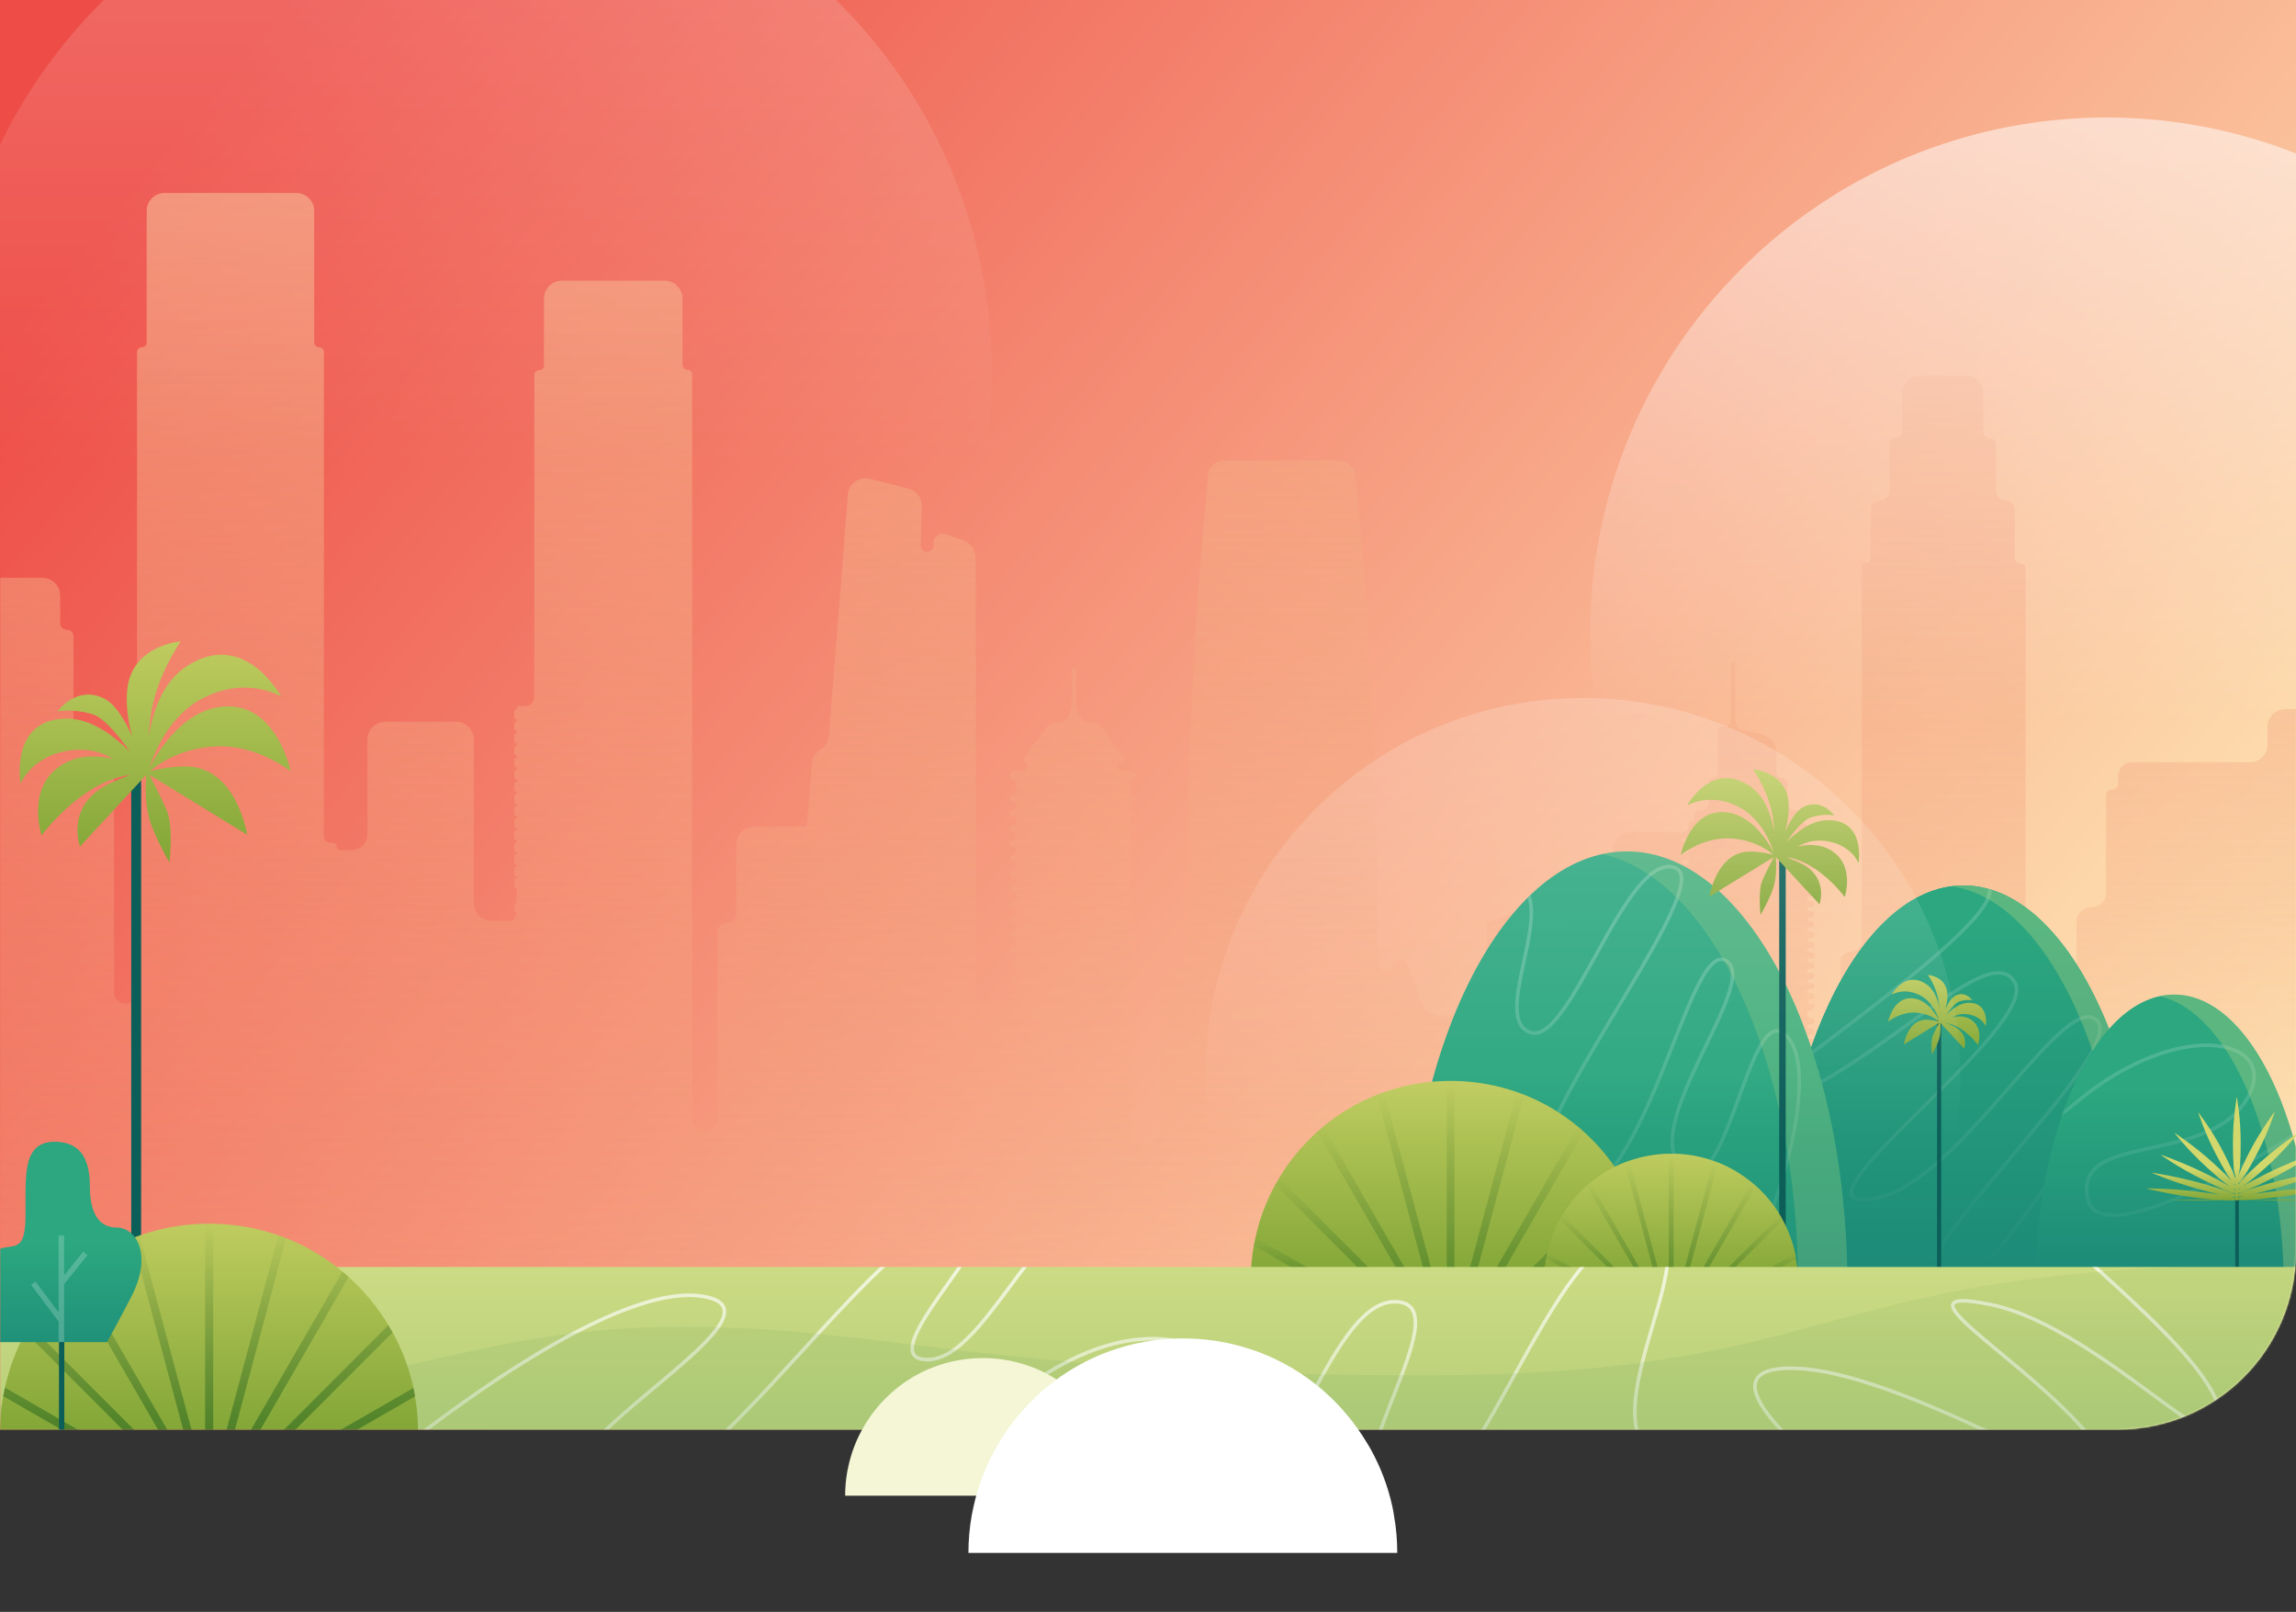 <svg width="1285" height="902" viewBox="0 0 1285 902" fill="none" xmlns="http://www.w3.org/2000/svg">
<rect x="0" y="0" width="1285" height="902" fill="#333333" stroke="none"/>
<path d="M1285 0H0V800H1185C1240.23 800 1285 755.228 1285 700V0Z" fill="url(#paint0_linear_301_2)"/>
<mask id="mask0_301_2" style="mask-type:alpha" maskUnits="userSpaceOnUse" x="0" y="0" width="1285" height="800">
<path d="M1285 0H0V800H1185C1240.23 800 1285 755.228 1285 700V0Z" fill="url(#paint1_linear_301_2)"/>
</mask>
<g mask="url(#mask0_301_2)">
<path d="M1325.57 314.525H1314.74C1312.5 314.525 1310.68 316.343 1310.68 318.586V562.864C1310.68 565.948 1308.18 568.448 1305.09 568.448C1302.01 568.448 1299.51 565.948 1299.51 562.864V406.796C1299.51 401.273 1295.03 396.796 1289.51 396.796H1279.05C1273.53 396.796 1269.05 401.273 1269.05 406.796V416.59C1269.05 422.113 1264.57 426.59 1259.05 426.59H1193.07C1188.86 426.59 1185.45 430 1185.45 434.207V438.441C1185.45 440.31 1183.94 441.825 1182.07 441.825C1180.2 441.825 1178.68 443.34 1178.68 445.21V499.553C1178.68 504.133 1174.97 507.845 1170.39 507.845C1165.81 507.845 1162.1 511.558 1162.1 516.137V552.354C1162.1 557.877 1157.62 562.354 1152.1 562.354H1151.11C1145.59 562.354 1141.11 566.831 1141.11 572.354V625.329C1141.11 627.385 1139.45 629.052 1137.39 629.052C1135.33 629.052 1133.67 627.385 1133.67 625.329V318.248C1133.67 316.566 1132.3 315.202 1130.62 315.202C1128.94 315.202 1127.57 313.838 1127.57 312.156V285.237C1127.57 282.34 1125.23 279.991 1122.33 279.991C1119.43 279.991 1117.08 277.642 1117.08 274.745V248.673C1117.08 246.71 1115.49 245.119 1113.53 245.119C1111.57 245.119 1109.98 243.528 1109.98 241.565V220.247C1109.98 214.724 1105.5 210.247 1099.98 210.247H1074.62C1069.1 210.247 1064.62 214.724 1064.62 220.247V241.565C1064.62 243.528 1063.03 245.119 1061.07 245.119C1059.11 245.119 1057.51 246.71 1057.51 248.673V274.745C1057.51 277.642 1055.17 279.991 1052.27 279.991C1049.37 279.991 1047.02 282.34 1047.02 285.237V312.325C1047.02 313.727 1045.89 314.863 1044.48 314.863C1043.08 314.863 1041.95 316 1041.95 317.402V526.638C1041.95 529.909 1039.29 532.561 1036.02 532.561C1032.75 532.561 1030.1 535.212 1030.1 538.484V621.775C1030.1 625.794 1026.84 629.052 1022.82 629.052H1016.22C1015.85 629.052 1015.55 628.748 1015.55 628.374C1015.55 628 1015.24 627.697 1014.87 627.697H1012.67C1012.02 627.697 1011.49 627.167 1011.49 626.512C1011.49 625.858 1012.02 625.327 1012.67 625.327H1013.85C1014.79 625.327 1015.55 624.569 1015.55 623.635C1015.55 622.7 1014.79 621.942 1013.85 621.942H1012.84C1012.09 621.942 1011.49 621.335 1011.49 620.587C1011.49 619.84 1012.09 619.233 1012.84 619.233H1013.85C1014.79 619.233 1015.55 618.475 1015.55 617.54C1015.55 616.605 1014.79 615.848 1013.85 615.848H1012.67C1012.02 615.848 1011.49 615.317 1011.49 614.663C1011.49 614.008 1012.02 613.478 1012.67 613.478H1013.85C1014.79 613.478 1015.55 612.72 1015.55 611.785C1015.55 610.85 1014.79 610.092 1013.85 610.092H1012.67C1012.02 610.092 1011.49 609.561 1011.49 608.907C1011.49 608.253 1012.02 607.722 1012.67 607.722H1013.85C1014.79 607.722 1015.55 606.964 1015.55 606.029C1015.55 605.094 1014.79 604.336 1013.85 604.336H1012.67C1012.02 604.336 1011.49 603.806 1011.49 603.151C1011.49 602.497 1012.02 601.966 1012.67 601.966H1013.85C1014.79 601.966 1015.55 601.208 1015.55 600.274C1015.55 599.339 1014.79 598.581 1013.85 598.581H1012.67C1012.02 598.581 1011.49 598.05 1011.49 597.396C1011.49 596.741 1012.02 596.211 1012.67 596.211H1013.85C1014.79 596.211 1015.55 595.453 1015.55 594.518C1015.55 593.583 1014.79 592.825 1013.85 592.825H1012.67C1012.02 592.825 1011.49 592.295 1011.49 591.64C1011.49 590.986 1012.02 590.455 1012.67 590.455H1013.85C1014.79 590.455 1015.55 589.697 1015.55 588.762C1015.55 587.827 1014.79 587.07 1013.85 587.07H1012.67C1012.02 587.07 1011.49 586.539 1011.49 585.885C1011.49 585.23 1012.02 584.7 1012.67 584.7H1013.85C1014.79 584.7 1015.55 583.942 1015.55 583.007C1015.55 582.072 1014.79 581.314 1013.85 581.314H1012.67C1012.02 581.314 1011.49 580.783 1011.49 580.129C1011.49 579.475 1012.02 578.944 1012.67 578.944H1013.85C1014.79 578.944 1015.55 578.186 1015.55 577.251C1015.55 576.316 1014.79 575.558 1013.85 575.558H1012.67C1012.02 575.558 1011.49 575.028 1011.49 574.373C1011.49 573.719 1012.02 573.188 1012.67 573.188H1013.85C1014.79 573.188 1015.55 572.43 1015.55 571.496C1015.55 570.561 1014.79 569.803 1013.85 569.803H1013.52C1012.39 569.803 1011.49 568.894 1011.49 567.772V567.094C1011.49 565.972 1012.39 565.063 1013.52 565.063H1013.85C1014.79 565.063 1015.55 564.305 1015.55 563.37C1015.55 562.435 1014.79 561.677 1013.85 561.677H1012.67C1012.02 561.677 1011.49 561.147 1011.49 560.492C1011.49 559.838 1012.02 559.307 1012.67 559.307H1013.85C1014.79 559.307 1015.55 558.549 1015.55 557.614C1015.55 556.679 1014.79 555.922 1013.85 555.922H1012.67C1012.02 555.922 1011.49 555.391 1011.49 554.737C1011.49 554.082 1012.02 553.552 1012.67 553.552H1013.85C1014.79 553.552 1015.55 552.794 1015.55 551.859C1015.55 550.924 1014.79 550.166 1013.85 550.166H1012.67C1012.02 550.166 1011.49 549.635 1011.49 548.981C1011.49 548.327 1012.02 547.796 1012.67 547.796H1013.85C1014.79 547.796 1015.55 547.038 1015.55 546.103C1015.55 545.168 1014.79 544.41 1013.85 544.41H1012.67C1012.02 544.41 1011.49 543.88 1011.49 543.225C1011.49 542.571 1012.02 542.04 1012.67 542.04H1013.85C1014.79 542.04 1015.55 541.282 1015.55 540.348C1015.55 539.413 1014.79 538.655 1013.85 538.655H1012.67C1012.02 538.655 1011.49 538.124 1011.49 537.47C1011.49 536.815 1012.02 536.285 1012.67 536.285H1013.85C1014.79 536.285 1015.55 535.527 1015.55 534.592C1015.55 533.657 1014.79 532.899 1013.85 532.899H1012.67C1012.02 532.899 1011.49 532.369 1011.49 531.714C1011.49 531.06 1012.02 530.529 1012.67 530.529H1013.85C1014.79 530.529 1015.55 529.771 1015.55 528.836C1015.55 527.901 1014.79 527.144 1013.85 527.144H1012.67C1012.02 527.144 1011.49 526.613 1011.49 525.959C1011.49 525.304 1012.02 524.774 1012.67 524.774H1013.85C1014.79 524.774 1015.55 524.016 1015.55 523.081C1015.55 522.146 1014.79 521.388 1013.85 521.388H1012.67C1012.02 521.388 1011.49 520.857 1011.49 520.203C1011.49 519.549 1012.02 519.018 1012.67 519.018H1013.85C1014.79 519.018 1015.55 518.26 1015.55 517.325C1015.55 516.39 1014.79 515.632 1013.85 515.632H1012.67C1012.02 515.632 1011.49 515.102 1011.49 514.447C1011.49 513.793 1012.02 513.262 1012.67 513.262H1013.85C1014.79 513.262 1015.55 512.504 1015.55 511.57C1015.55 510.635 1014.79 509.877 1013.85 509.877H1012.67C1012.02 509.877 1011.49 509.346 1011.49 508.692C1011.49 508.037 1012.02 507.507 1012.67 507.507H1013.85C1014.79 507.507 1015.55 506.749 1015.55 505.814C1015.55 504.879 1014.79 504.121 1013.85 504.121H1012.67C1012.02 504.121 1011.49 503.591 1011.49 502.936C1011.49 502.282 1012.02 501.751 1012.67 501.751H1013.85C1014.79 501.751 1015.55 500.993 1015.55 500.058C1015.55 499.123 1014.79 498.366 1013.85 498.366H1012.67C1012.02 498.366 1011.49 497.835 1011.49 497.181C1011.49 496.526 1012.02 495.996 1012.67 495.996H1013.85C1014.79 495.996 1015.55 495.238 1015.55 494.303C1015.55 493.368 1014.79 492.61 1013.85 492.61H1013.52C1012.39 492.61 1011.49 491.701 1011.49 490.579V489.224C1011.49 488.102 1012.39 487.193 1013.52 487.193H1013.85C1014.79 487.193 1015.55 486.435 1015.55 485.5C1015.55 484.565 1014.79 483.807 1013.85 483.807H1012.67C1012.02 483.807 1011.49 483.277 1011.49 482.622C1011.49 481.968 1012.02 481.437 1012.67 481.437H1013.85C1014.79 481.437 1015.55 480.679 1015.55 479.744C1015.55 478.81 1014.79 478.052 1013.85 478.052H1012.67C1012.02 478.052 1011.49 477.521 1011.49 476.867C1011.49 476.212 1012.02 475.682 1012.67 475.682H1013.85C1014.79 475.682 1015.55 474.924 1015.55 473.989C1015.55 473.054 1014.79 472.296 1013.85 472.296H1012.67C1012.02 472.296 1011.49 471.765 1011.49 471.111C1011.49 470.457 1012.02 469.926 1012.67 469.926H1013.85C1014.79 469.926 1015.55 469.168 1015.55 468.233C1015.55 467.298 1014.79 466.54 1013.85 466.54H1013.52C1012.39 466.54 1011.49 465.631 1011.49 464.51V462.308C1011.49 461.467 1010.8 460.785 1009.96 460.785C1009.12 460.785 1008.44 460.103 1008.44 459.262V457.061C1008.44 455.004 1006.77 453.336 1004.71 453.336H1004.38C1002.13 453.336 1000.32 451.518 1000.32 449.275V438.438C1000.32 436.756 998.953 435.392 997.27 435.392C995.588 435.392 994.224 434.029 994.224 432.346V420.761C994.224 416.06 990.95 411.994 986.357 410.991L975.609 408.646C973.034 408.051 971.209 405.758 971.209 403.114V371.572C971.209 370.918 970.679 370.388 970.025 370.388C969.371 370.388 968.84 370.918 968.84 371.572V403.473C968.84 405.429 967.024 406.879 965.117 406.445C963.21 406.012 961.394 407.461 961.394 409.417V432.854C961.394 434.256 960.258 435.392 958.856 435.392C957.454 435.392 956.318 436.529 956.318 437.931V449.275C956.318 451.518 954.499 453.336 952.256 453.336H951.411C949.635 453.336 948.195 454.776 948.195 456.553V458.246C948.195 459.087 947.513 459.769 946.672 459.769C945.831 459.769 945.149 460.451 945.149 461.292V462.647C945.149 464.236 943.86 465.525 942.271 465.525H912.503C906.981 465.525 902.503 470.002 902.503 475.525V493.105C902.503 498.628 898.026 503.105 892.503 503.105H867.83C866.588 503.105 865.357 503.337 864.2 503.788L833.797 515.632C832.775 516.041 832.105 517.031 832.105 518.132V529.853C832.105 531.348 833.317 532.561 834.813 532.561H835.489C836.611 532.561 837.52 533.47 837.52 534.592C837.52 535.714 836.611 536.623 835.489 536.623H834.137C833.015 536.623 832.105 537.533 832.105 538.655C832.105 539.777 833.015 540.686 834.137 540.686H835.489C836.611 540.686 837.52 541.596 837.52 542.718C837.52 543.839 836.611 544.749 835.489 544.749H834.137C833.015 544.749 832.105 545.658 832.105 546.78C832.105 547.902 833.015 548.812 834.137 548.812H835.489C836.611 548.812 837.52 549.721 837.52 550.843C837.52 551.965 836.611 552.874 835.489 552.874H834.137C833.015 552.874 832.105 553.784 832.105 554.906C832.105 556.028 833.015 556.937 834.137 556.937H835.489C836.611 556.937 837.52 557.847 837.52 558.969C837.52 560.091 836.611 561 835.489 561H834.137C833.015 561 832.105 561.91 832.105 563.031C832.105 564.153 833.015 565.063 834.137 565.063H835.997C836.838 565.063 837.52 565.745 837.52 566.586C837.52 567.428 836.838 568.11 835.997 568.11H805.219C801.036 568.11 797.295 565.507 795.842 561.585L787.79 539.855C786.389 536.076 781.041 536.082 779.65 539.865C777.954 544.477 770.828 543.154 770.838 538.24C770.845 534.879 770.845 531.519 770.845 528.159C770.845 523.419 770.845 518.679 770.845 513.939C770.845 500.397 770.845 486.854 770.507 473.312C770.507 467.556 770.168 461.462 770.168 455.706C769.83 443.179 769.491 430.652 768.814 417.787C768.476 411.693 768.476 405.599 768.137 399.504C767.461 387.655 767.122 376.144 766.445 364.294C766.445 362.939 766.107 361.585 766.107 360.231C765.43 349.735 764.753 339.578 764.076 329.083C762.722 310.123 761.03 291.164 759.338 272.204C759.214 270.475 759.046 268.701 758.865 266.915C758.337 261.695 753.919 257.646 748.672 257.646H685.252C680.398 257.646 676.078 261.256 676.078 266.11C675.74 270.173 675.401 274.235 675.063 278.298C674.724 281.684 674.386 285.408 674.047 288.794C673.371 295.226 673.032 301.659 672.355 308.092C672.017 311.139 672.017 313.848 671.678 316.895C671.34 322.312 671.001 327.729 670.325 333.146C669.986 335.516 669.986 337.886 669.986 339.917C669.648 347.027 668.971 354.137 668.632 360.908C668.632 363.278 668.294 365.648 668.294 368.018C667.955 375.466 667.617 382.576 667.278 390.025C667.278 391.718 666.94 393.072 666.94 394.765C666.602 401.536 666.263 408.646 665.925 415.417C665.925 416.771 665.925 418.126 665.925 419.48C665.586 427.267 665.248 435.054 665.248 442.841C665.248 444.534 665.248 445.888 665.248 447.581C664.909 455.706 664.909 463.832 664.571 471.619V472.635C664.571 480.76 664.233 488.886 664.233 496.673C664.233 497.688 664.233 498.704 664.233 499.72C664.233 507.845 664.233 515.971 664.233 524.096C664.233 525.112 664.233 526.466 664.233 527.482C664.233 529.894 664.233 532.307 664.233 534.763C664.233 538.782 660.975 542.04 656.956 542.04C652.937 542.04 649.679 545.298 649.679 549.317V630.578C649.679 635.345 645.815 639.208 641.048 639.208H633.264C632.797 639.208 632.418 638.83 632.418 638.362C632.418 637.895 632.797 637.516 633.264 637.516H633.941C634.782 637.516 635.464 636.834 635.464 635.993V635.315C635.464 634.473 634.782 633.792 633.941 633.792C633.1 633.792 632.418 633.11 632.418 632.268V630.913C632.418 630.072 633.1 629.39 633.941 629.39C634.782 629.39 635.464 628.708 635.464 627.867V627.189C635.464 626.348 634.782 625.666 633.941 625.666C633.1 625.666 632.418 624.984 632.418 624.143V622.449C632.418 621.608 633.1 620.926 633.941 620.926C634.782 620.926 635.464 620.244 635.464 619.403V618.725C635.464 617.884 634.782 617.202 633.941 617.202C633.1 617.202 632.418 616.52 632.418 615.679V613.985C632.418 613.144 633.1 612.462 633.941 612.462C634.782 612.462 635.464 611.78 635.464 610.939V610.261C635.464 609.42 634.782 608.738 633.941 608.738C633.1 608.738 632.418 608.056 632.418 607.215V605.521C632.418 604.68 633.1 603.998 633.941 603.998C634.782 603.998 635.464 603.316 635.464 602.475V601.797C635.464 600.955 634.782 600.274 633.941 600.274C633.1 600.274 632.418 599.592 632.418 598.75V597.057C632.418 596.216 633.1 595.534 633.941 595.534C634.782 595.534 635.464 594.852 635.464 594.011V593.332C635.464 592.491 634.782 591.809 633.941 591.809C633.1 591.809 632.418 591.128 632.418 590.286V588.593C632.418 587.751 633.1 587.07 633.941 587.07C634.782 587.07 635.464 586.388 635.464 585.546V584.868C635.464 584.027 634.782 583.345 633.941 583.345C633.1 583.345 632.418 582.663 632.418 581.822V580.128C632.418 579.287 633.1 578.605 633.941 578.605C634.782 578.605 635.464 577.924 635.464 577.082V576.404C635.464 575.563 634.782 574.881 633.941 574.881C633.1 574.881 632.418 574.199 632.418 573.358V571.664C632.418 570.823 633.1 570.141 633.941 570.141C634.782 570.141 635.464 569.459 635.464 568.618V567.94C635.464 567.099 634.782 566.417 633.941 566.417C633.1 566.417 632.418 565.735 632.418 564.894V563.2C632.418 562.359 633.1 561.677 633.941 561.677C634.782 561.677 635.464 560.995 635.464 560.154V559.476C635.464 558.635 634.782 557.953 633.941 557.953C633.1 557.953 632.418 557.271 632.418 556.43V554.736C632.418 553.895 633.1 553.213 633.941 553.213C634.782 553.213 635.464 552.531 635.464 551.69V549.658C635.464 548.816 634.782 548.135 633.941 548.135C633.1 548.135 632.418 547.453 632.418 546.611V544.918C632.418 544.077 633.1 543.395 633.941 543.395C634.782 543.395 635.464 542.713 635.464 541.872V541.194C635.464 540.352 634.782 539.67 633.941 539.67C633.1 539.67 632.418 538.989 632.418 538.147V536.115C632.418 535.274 633.1 534.592 633.941 534.592C634.782 534.592 635.464 533.91 635.464 533.069V532.391C635.464 531.55 634.782 530.868 633.941 530.868C633.1 530.868 632.418 530.186 632.418 529.345V527.651C632.418 526.81 633.1 526.128 633.941 526.128C634.782 526.128 635.464 525.446 635.464 524.605V523.927C635.464 523.086 634.782 522.404 633.941 522.404C633.1 522.404 632.418 521.722 632.418 520.881V519.187C632.418 518.346 633.1 517.664 633.941 517.664C634.782 517.664 635.464 516.982 635.464 516.141V515.463C635.464 514.621 634.782 513.939 633.941 513.939C633.1 513.939 632.418 513.258 632.418 512.416V510.723C632.418 509.881 633.1 509.2 633.941 509.2C634.782 509.2 635.464 508.518 635.464 507.677V506.998C635.464 506.157 634.782 505.475 633.941 505.475C633.1 505.475 632.418 504.793 632.418 503.952V502.259C632.418 501.417 633.1 500.735 633.941 500.735C634.782 500.735 635.464 500.054 635.464 499.212V498.534C635.464 497.693 634.782 497.011 633.941 497.011C633.1 497.011 632.418 496.329 632.418 495.488V493.794C632.418 492.953 633.1 492.271 633.941 492.271C634.782 492.271 635.464 491.589 635.464 490.748V490.07C635.464 489.229 634.782 488.547 633.941 488.547C633.1 488.547 632.418 487.865 632.418 487.024V485.33C632.418 484.489 633.1 483.807 633.941 483.807C634.782 483.807 635.464 483.125 635.464 482.284V481.606C635.464 480.765 634.782 480.083 633.941 480.083C633.1 480.083 632.418 479.401 632.418 478.56V476.866C632.418 476.025 633.1 475.343 633.941 475.343C634.782 475.343 635.464 474.661 635.464 473.82V471.788C635.464 470.946 634.782 470.265 633.941 470.265C633.1 470.265 632.418 469.583 632.418 468.742V467.048C632.418 466.207 633.1 465.525 633.941 465.525C634.782 465.525 635.464 464.843 635.464 464.002V463.324C635.464 462.482 634.782 461.8 633.941 461.8C633.1 461.8 632.418 461.119 632.418 460.277V458.584C632.418 457.742 633.1 457.061 633.941 457.061C634.782 457.061 635.464 456.379 635.464 455.537V454.859C635.464 454.018 634.782 453.336 633.941 453.336C633.1 453.336 632.418 452.654 632.418 451.813V450.12C632.418 449.278 633.1 448.596 633.941 448.596C634.782 448.596 635.464 447.915 635.464 447.073V446.395C635.464 445.554 634.782 444.872 633.941 444.872C633.1 444.872 632.418 444.19 632.418 443.349V437.931C632.418 437.09 633.1 436.408 633.941 436.408C634.782 436.408 635.464 435.726 635.464 434.885V433.869C635.464 432.466 634.327 431.33 632.925 431.33H628.019C626.71 431.33 625.649 430.269 625.649 428.96V428.402C625.649 427.401 626.46 426.59 627.461 426.59C628.951 426.59 629.805 424.893 628.917 423.697L616.775 407.337C615.331 405.392 613.051 404.244 610.628 404.244H610.421C606.307 404.244 602.972 400.91 602.972 396.796C602.972 396.048 602.295 395.174 602.295 394.426V374.958C602.295 374.304 601.765 373.774 601.111 373.774C600.457 373.774 599.926 374.304 599.926 374.958V394.479C599.926 395.198 599.25 396.077 599.25 396.796C599.25 400.91 595.915 404.244 591.801 404.244H591.594C589.171 404.244 586.89 405.392 585.446 407.338L572.634 424.601C572.024 425.423 572.611 426.59 573.635 426.59C574.323 426.59 574.881 427.148 574.881 427.836V428.96C574.881 430.269 573.82 431.33 572.511 431.33H567.605C566.203 431.33 565.066 432.466 565.066 433.869V434.547C565.066 435.575 565.899 436.408 566.927 436.408C567.955 436.408 568.789 437.242 568.789 438.27V443.011C568.789 444.039 567.955 444.872 566.927 444.872C565.899 444.872 565.066 445.706 565.066 446.734C565.066 447.762 565.899 448.596 566.927 448.596C567.955 448.596 568.789 449.43 568.789 450.458V451.475C568.789 452.503 567.955 453.336 566.927 453.336C565.899 453.336 565.066 454.17 565.066 455.198C565.066 456.227 565.899 457.061 566.927 457.061C567.955 457.061 568.789 457.894 568.789 458.922V459.939C568.789 460.967 567.955 461.8 566.927 461.8C565.899 461.8 565.066 462.634 565.066 463.663C565.066 464.691 565.899 465.525 566.927 465.525C567.955 465.525 568.789 466.358 568.789 467.386V468.403C568.789 469.431 567.955 470.265 566.927 470.265C565.899 470.265 565.066 471.099 565.066 472.127C565.066 473.155 565.899 473.989 566.927 473.989C567.955 473.989 568.789 474.822 568.789 475.85V476.867C568.789 477.895 567.955 478.729 566.927 478.729C565.899 478.729 565.066 479.563 565.066 480.591C565.066 481.619 565.899 482.453 566.927 482.453C567.955 482.453 568.789 483.286 568.789 484.314V485.331C568.789 486.359 567.955 487.193 566.927 487.193C565.899 487.193 565.066 488.027 565.066 489.055C565.066 490.083 565.899 490.917 566.927 490.917C567.955 490.917 568.789 491.75 568.789 492.779V493.795C568.789 494.824 567.955 495.657 566.927 495.657C565.899 495.657 565.066 496.491 565.066 497.519C565.066 498.547 565.899 499.381 566.927 499.381C567.955 499.381 568.789 500.215 568.789 501.243V502.26C568.789 503.288 567.955 504.121 566.927 504.121C565.899 504.121 565.066 504.955 565.066 505.983C565.066 507.011 565.899 507.845 566.927 507.845C567.955 507.845 568.789 508.679 568.789 509.707V510.724C568.789 511.752 567.955 512.585 566.927 512.585C565.899 512.585 565.066 513.419 565.066 514.447C565.066 515.475 565.899 516.309 566.927 516.309C567.955 516.309 568.789 517.143 568.789 518.171V519.188C568.789 520.216 567.955 521.049 566.927 521.049C565.899 521.049 565.066 521.883 565.066 522.911C565.066 523.94 565.899 524.774 566.927 524.774C567.955 524.774 568.789 525.607 568.789 526.635V527.652C568.789 528.68 567.955 529.513 566.927 529.513C565.899 529.513 565.066 530.347 565.066 531.376C565.066 532.404 565.899 533.238 566.927 533.238C567.955 533.238 568.789 534.071 568.789 535.099V536.116C568.789 537.144 567.955 537.978 566.927 537.978C565.899 537.978 565.066 538.812 565.066 539.84C565.066 540.868 565.899 541.702 566.927 541.702C567.955 541.702 568.789 542.535 568.789 543.563V544.58C568.789 545.608 567.955 546.442 566.927 546.442C565.899 546.442 565.066 547.276 565.066 548.304C565.066 549.332 565.899 550.166 566.927 550.166C567.955 550.166 568.789 550.999 568.789 552.027V553.044C568.789 554.072 567.955 554.906 566.927 554.906C565.899 554.906 565.066 555.74 565.066 556.768C565.066 557.796 565.899 558.63 566.927 558.63H568.281C568.561 558.63 568.789 558.857 568.789 559.138C568.789 559.418 568.561 559.646 568.281 559.646H550.514C548.083 559.646 546.112 557.675 546.112 555.244V551.52V546.78V543.056V538.316V534.592V529.852V526.128V521.388V517.664V512.924V509.2V504.46V500.735V495.996V492.271V487.531V483.807V479.067V475.343V470.603V466.879V462.139V458.415V454.013V450.289V445.549V441.825V437.085V433.361V428.621V424.897V420.496V416.771V412.031V408.307V403.567V399.843V395.103V391.379V386.639V382.915V378.175V374.451V369.711V365.987V361.247V357.522V352.783V349.058V344.318V340.594V335.854V332.13V327.39V323.666V318.926L545.939 311.635C545.84 307.468 543.165 303.799 539.228 302.429L529.149 298.922C525.858 297.777 522.421 300.22 522.421 303.705V305.251C522.421 307.194 520.846 308.769 518.903 308.769C516.932 308.769 515.346 307.15 515.385 305.18L515.829 283.22C515.923 278.558 512.782 274.449 508.257 273.317L486.87 267.969C480.861 266.466 474.945 270.732 474.473 276.908L471.314 318.249L470.976 322.989L470.637 326.713L470.299 331.453L469.96 335.177L469.622 339.917L469.283 343.641L468.945 348.381L468.607 352.105L468.268 356.845L467.93 360.57L467.591 365.309L467.253 369.034L466.914 373.774L466.576 377.498L466.237 382.238L465.899 385.962L465.56 390.702L465.222 394.426L464.884 399.166L464.545 402.89L464.207 407.63L463.868 411.354L463.849 411.618C463.646 414.465 462.235 417.09 459.973 418.831L458.228 420.173C456.002 421.887 454.607 424.465 454.391 427.267L454.053 430.991L453.715 435.731L453.376 439.455L453.038 444.195L452.699 447.919L452.361 452.659L452.022 456.383L451.684 460.785C451.684 461.72 450.926 462.478 449.991 462.478H422.085C416.562 462.478 412.085 466.955 412.085 472.478V511.063C412.085 513.961 409.736 516.309 406.839 516.309C403.942 516.309 401.593 518.658 401.593 521.555V625.668C401.593 629.594 398.411 632.776 394.485 632.776C390.56 632.776 387.378 629.594 387.378 625.668V209.569C387.378 208.073 386.166 206.861 384.67 206.861C383.175 206.861 381.963 205.649 381.963 204.153V167.092C381.963 161.569 377.485 157.092 371.963 157.092H314.457C308.934 157.092 304.457 161.569 304.457 167.092V204.492C304.457 205.987 303.245 207.2 301.749 207.2C300.254 207.2 299.042 208.412 299.042 209.907V390.196C299.042 392.906 296.844 395.103 294.134 395.103H290.242C289.681 395.103 289.226 395.558 289.226 396.119V396.458C289.226 396.832 288.923 397.135 288.549 397.135C288.176 397.135 287.873 397.438 287.873 397.811V401.536C287.873 401.91 288.176 402.213 288.549 402.213C288.923 402.213 289.226 402.516 289.226 402.89V403.229C289.226 403.603 288.923 403.906 288.549 403.906C288.176 403.906 287.873 404.209 287.873 404.583V408.307C287.873 408.681 288.176 408.984 288.549 408.984C288.923 408.984 289.226 409.287 289.226 409.661V410C289.226 410.374 288.923 410.677 288.549 410.677C288.176 410.677 287.873 410.98 287.873 411.354V415.079C287.873 415.453 288.176 415.756 288.549 415.756C288.923 415.756 289.226 416.059 289.226 416.432V416.772C289.226 417.145 288.923 417.448 288.549 417.448C288.176 417.448 287.873 417.752 287.873 418.125V421.85C287.873 422.224 288.176 422.527 288.549 422.527C288.923 422.527 289.226 422.83 289.226 423.204V423.543C289.226 423.917 288.923 424.22 288.549 424.22C288.176 424.22 287.873 424.523 287.873 424.897V428.621C287.873 428.995 288.176 429.298 288.549 429.298C288.923 429.298 289.226 429.601 289.226 429.975V430.314C289.226 430.688 288.923 430.991 288.549 430.991C288.176 430.991 287.873 431.294 287.873 431.668V435.393C287.873 435.766 288.176 436.07 288.549 436.07C288.923 436.07 289.226 436.373 289.226 436.746V437.085C289.226 437.459 288.923 437.762 288.549 437.762C288.176 437.762 287.873 438.065 287.873 438.439V442.164C287.873 442.538 288.176 442.841 288.549 442.841C288.923 442.841 289.226 443.144 289.226 443.518V443.857C289.226 444.231 288.923 444.534 288.549 444.534C288.176 444.534 287.873 444.837 287.873 445.211V448.935C287.873 449.309 288.176 449.612 288.549 449.612C288.923 449.612 289.226 449.915 289.226 450.289V450.628C289.226 451.002 288.923 451.305 288.549 451.305C288.176 451.305 287.873 451.608 287.873 451.982V455.707C287.873 456.08 288.176 456.383 288.549 456.383C288.923 456.383 289.226 456.686 289.226 457.06V457.399C289.226 457.773 288.923 458.076 288.549 458.076C288.176 458.076 287.873 458.379 287.873 458.753V462.478C287.873 462.852 288.176 463.155 288.549 463.155C288.923 463.155 289.226 463.458 289.226 463.832V464.171C289.226 464.545 288.923 464.848 288.549 464.848C288.176 464.848 287.873 465.151 287.873 465.524V469.249C287.873 469.623 288.176 469.926 288.549 469.926C288.923 469.926 289.226 470.229 289.226 470.603V470.942C289.226 471.316 288.923 471.619 288.549 471.619C288.176 471.619 287.873 471.922 287.873 472.296V476.02C287.873 476.394 288.176 476.697 288.549 476.697C288.923 476.697 289.226 477 289.226 477.374V477.713C289.226 478.087 288.923 478.39 288.549 478.39C288.176 478.39 287.873 478.693 287.873 479.067V482.792C287.873 483.166 288.176 483.469 288.549 483.469C288.923 483.469 289.226 483.772 289.226 484.146V484.485C289.226 484.858 288.923 485.161 288.549 485.161C288.176 485.161 287.873 485.465 287.873 485.838V489.563C287.873 489.937 288.176 490.24 288.549 490.24C288.923 490.24 289.226 490.543 289.226 490.917V491.256C289.226 491.63 288.923 491.933 288.549 491.933C288.176 491.933 287.873 492.236 287.873 492.61V496.334C287.873 496.708 288.176 497.011 288.549 497.011C288.923 497.011 289.226 497.314 289.226 497.688V504.798C289.226 505.172 288.923 505.475 288.549 505.475C288.176 505.475 287.873 505.778 287.873 506.152V509.877C287.873 510.251 288.176 510.554 288.549 510.554C288.923 510.554 289.226 510.857 289.226 511.231V511.57C289.226 511.944 288.923 512.247 288.549 512.247C288.176 512.247 287.873 512.55 287.873 512.924V513.77C287.873 514.612 287.19 515.294 286.349 515.294H275.196C269.673 515.294 265.196 510.817 265.196 505.294V413.906C265.196 408.383 260.719 403.906 255.196 403.906H215.628C210.106 403.906 205.628 408.383 205.628 413.906V467.051C205.628 471.818 201.764 475.682 196.998 475.682H190.399C189.277 475.682 188.367 474.772 188.367 473.65C188.367 472.528 187.458 471.619 186.336 471.619H184.813C182.851 471.619 181.26 470.028 181.26 468.065V340.933V197.042C181.26 195.546 180.048 194.334 178.552 194.334C177.057 194.334 175.844 193.122 175.844 191.626V118C175.844 112.477 171.367 108 165.844 108H92.093C86.57 108 82.093 112.477 82.093 118V191.627C82.093 193.122 80.881 194.334 79.385 194.334C77.89 194.334 76.678 195.546 76.678 197.042V555.247C76.678 558.798 73.799 561.677 70.247 561.677C66.696 561.677 63.816 558.798 63.816 555.247V426.771C63.816 421.248 59.339 416.771 53.816 416.771H51.14C45.617 416.771 41.14 412.294 41.14 406.771V356.167C41.14 354.111 39.473 352.444 37.417 352.444C35.361 352.444 33.694 350.777 33.694 348.721V333.327C33.694 327.805 29.217 323.327 23.694 323.327H-61.903C-67.426 323.327 -71.903 327.805 -71.903 333.327V348.721C-71.903 350.777 -73.57 352.444 -75.626 352.444C-77.682 352.444 -79.349 354.111 -79.349 356.167V576.392C-79.349 581.915 -83.826 586.392 -89.349 586.392H-93.718C-99.241 586.392 -103.718 581.915 -103.718 576.392V445.054C-103.718 439.531 -108.195 435.054 -113.718 435.054H-183.408C-188.931 435.054 -193.408 439.531 -193.408 445.054V520.714C-193.408 526.135 -197.802 530.529 -203.223 530.529C-208.644 530.529 -213.038 534.924 -213.038 540.344V617.542C-213.038 620.72 -215.614 623.296 -218.792 623.296C-221.97 623.296 -224.546 620.72 -224.546 617.542V355.83V351.427C-224.546 350.119 -225.606 349.058 -226.915 349.058H-228.268C-228.829 349.058 -229.284 348.604 -229.284 348.043C-229.284 347.482 -228.829 347.027 -228.268 347.027H-226.915C-225.606 347.027 -224.546 345.966 -224.546 344.658V342.625C-224.546 341.316 -225.606 340.256 -226.915 340.256H-228.268C-228.829 340.256 -229.284 339.801 -229.284 339.24C-229.284 338.679 -228.829 338.224 -228.268 338.224H-226.915C-225.606 338.224 -224.546 337.164 -224.546 335.855V333.822C-224.546 332.514 -225.606 331.453 -226.915 331.453H-228.268C-228.829 331.453 -229.284 330.998 -229.284 330.437C-229.284 329.876 -228.829 329.422 -228.268 329.422H-226.915C-225.606 329.422 -224.546 328.361 -224.546 327.052V325.019C-224.546 323.711 -225.606 322.65 -226.915 322.65H-228.607C-228.981 322.65 -229.284 322.347 -229.284 321.973C-229.284 321.599 -228.981 321.296 -228.607 321.296H-226.746C-225.344 321.296 -224.207 320.159 -224.207 318.758V317.063C-224.207 315.661 -225.344 314.525 -226.746 314.525H-228.268C-228.829 314.525 -229.284 314.07 -229.284 313.509C-229.284 312.948 -228.829 312.493 -228.268 312.493H-226.746C-225.344 312.493 -224.207 311.357 -224.207 309.955V308.26C-224.207 306.858 -225.344 305.722 -226.746 305.722H-228.268C-228.829 305.722 -229.284 305.267 -229.284 304.706C-229.284 304.145 -228.829 303.691 -228.268 303.691H-226.746C-225.344 303.691 -224.207 302.554 -224.207 301.152V299.458C-224.207 298.056 -225.344 296.919 -226.746 296.919H-228.268C-228.829 296.919 -229.284 296.465 -229.284 295.904C-229.284 295.343 -228.829 294.888 -228.268 294.888H-226.746C-225.344 294.888 -224.207 293.751 -224.207 292.349V274.407C-224.207 271.12 -225.858 268.081 -228.324 265.908C-238.463 256.978 -252.68 237.9 -252.976 211.601V210.924V210.076C-252.976 208.488 -254.264 207.2 -255.853 207.2H-256.867C-257.896 207.2 -258.729 208.033 -258.729 209.062C-258.729 210.09 -259.563 210.924 -260.591 210.924H-262.791C-265.034 210.924 -266.852 209.105 -266.852 206.862V153.536C-266.852 152.695 -267.534 152.013 -268.375 152.013C-269.216 152.013 -269.898 152.695 -269.898 153.536V210.416C-269.898 210.884 -270.277 211.262 -270.745 211.262C-271.212 211.262 -271.591 210.884 -271.591 210.416V209.4C-271.591 208.372 -272.424 207.538 -273.453 207.538H-275.821C-276.849 207.538 -277.683 208.372 -277.683 209.4C-277.683 210.429 -278.516 211.262 -279.545 211.262H-286.651C-287.68 211.262 -288.513 210.429 -288.513 209.4C-288.513 208.372 -289.347 207.538 -290.375 207.538H-291.559C-293.242 207.538 -294.605 208.902 -294.605 210.584V211.262C-294.605 237.941 -301.965 257.257 -310.531 266.354C-312.823 268.788 -314.574 271.842 -314.574 275.185V288.624C-314.574 288.718 -314.498 288.794 -314.405 288.794C-314.311 288.794 -314.236 288.87 -314.236 288.963V292.519C-314.236 294.201 -312.872 295.565 -311.19 295.565H-309.159C-308.598 295.565 -308.143 296.02 -308.143 296.581C-308.143 297.142 -308.598 297.596 -309.159 297.596H-311.19C-312.872 297.596 -314.236 298.96 -314.236 300.643V301.322C-314.236 303.004 -312.872 304.368 -311.19 304.368H-309.159C-308.598 304.368 -308.143 304.822 -308.143 305.383C-308.143 305.944 -308.598 306.399 -309.159 306.399H-311.359C-313.135 306.399 -314.574 307.839 -314.574 309.614V309.955C-314.574 311.731 -313.135 313.17 -311.359 313.17H-308.821C-308.447 313.17 -308.143 313.474 -308.143 313.848C-308.143 314.222 -308.447 314.525 -308.821 314.525H-311.359C-313.135 314.525 -314.574 315.964 -314.574 317.74V318.081C-314.574 319.856 -313.135 321.296 -311.359 321.296H-309.159C-308.598 321.296 -308.143 321.751 -308.143 322.312C-308.143 322.873 -308.598 323.327 -309.159 323.327H-311.359C-313.135 323.327 -314.574 324.767 -314.574 326.543V326.883C-314.574 328.659 -313.135 330.099 -311.359 330.099H-309.159C-308.598 330.099 -308.143 330.553 -308.143 331.114C-308.143 331.675 -308.598 332.13 -309.159 332.13H-311.359C-313.135 332.13 -314.574 333.57 -314.574 335.345V335.686C-314.574 337.462 -313.135 338.901 -311.359 338.901H-309.159C-308.598 338.901 -308.143 339.356 -308.143 339.917C-308.143 340.478 -308.598 340.933 -309.159 340.933H-311.359C-313.135 340.933 -314.574 342.372 -314.574 344.148V344.489C-314.574 346.265 -313.135 347.704 -311.359 347.704H-309.159C-308.598 347.704 -308.143 348.159 -308.143 348.72C-308.143 349.281 -308.598 349.735 -309.159 349.735H-311.528C-313.397 349.735 -314.913 351.251 -314.913 353.12V486.519C-314.913 491.753 -319.155 495.996 -324.389 495.996C-329.623 495.996 -333.866 500.238 -333.866 505.472V562.864C-333.866 565.761 -336.215 568.11 -339.112 568.11C-342.009 568.11 -344.358 570.459 -344.358 573.356V626.193C-344.358 628.345 -346.787 629.474 -348.938 629.393C-349.069 629.388 -349.161 629.381 -349.291 629.362C-349.413 629.345 -349.536 629.328 -349.66 629.31C-353.607 628.758 -356.542 625.414 -356.542 621.429V499.134C-356.542 495.169 -358.885 491.579 -362.514 489.982L-364.694 489.022C-364.898 488.932 -365.119 488.886 -365.342 488.886H-365.849C-367.251 488.886 -368.388 487.749 -368.388 486.346V484.992C-368.388 484.338 -368.919 483.807 -369.573 483.807C-370.227 483.807 -370.757 484.338 -370.757 484.992C-370.757 485.646 -371.288 486.177 -371.942 486.177H-372.085C-372.66 486.177 -373.127 486.643 -373.127 487.218C-373.127 487.773 -373.562 488.23 -374.116 488.258L-377.979 488.451C-379.022 488.503 -379.896 487.672 -379.896 486.628C-379.896 485.937 -380.286 485.305 -380.904 484.995L-381.819 484.538C-382.334 484.281 -382.904 484.155 -383.48 484.172L-403.279 484.763C-404.394 484.796 -405.28 485.709 -405.28 486.824C-405.28 487.963 -406.203 488.886 -407.341 488.886H-407.649C-408.957 488.886 -410.018 489.946 -410.018 491.255V513.758C-410.018 519.281 -414.495 523.758 -420.018 523.758H-437.586C-443.109 523.758 -447.586 519.281 -447.586 513.758V355.49C-447.586 353.06 -449.556 351.09 -451.986 351.09C-454.416 351.09 -456.386 349.12 -456.386 346.69V317.415C-456.386 311.892 -460.863 307.415 -466.386 307.415H-481.43C-484.608 307.415 -487.185 304.838 -487.185 301.659C-487.185 298.48 -489.762 295.904 -492.941 295.904H-496.828C-501.97 295.904 -506.139 291.735 -506.139 286.593C-506.139 281.451 -510.307 277.283 -515.449 277.283H-572.968C-578.49 277.283 -582.968 281.76 -582.968 287.283V297.415C-582.968 302.938 -587.445 307.415 -592.968 307.415H-611.551C-617.074 307.415 -621.551 311.892 -621.551 317.415V609.233C-621.551 614.756 -626.028 619.233 -631.551 619.233H-632.535C-638.058 619.233 -642.535 623.71 -642.535 629.233V638.873C-642.535 644.294 -646.93 648.688 -652.35 648.688C-657.771 648.688 -662.166 644.294 -662.166 638.873V564.906C-662.166 559.383 -666.643 554.906 -672.166 554.906H-682.626C-688.149 554.906 -692.626 550.429 -692.626 544.906V524.475C-692.626 524.243 -692.757 524.031 -692.965 523.927C-693.172 523.823 -693.303 523.611 -693.303 523.379V519.834C-693.303 518.427 -693.77 517.06 -694.632 515.947L-699.334 509.871C-700.69 508.119 -701.426 505.966 -701.426 503.75V497.77C-701.426 496.851 -701.791 495.969 -702.441 495.318C-703.092 494.668 -703.457 493.786 -703.457 492.867V478.221C-703.457 477.94 -703.684 477.713 -703.965 477.713C-704.245 477.713 -704.472 477.94 -704.472 478.221V493.106C-704.472 493.872 -704.777 494.607 -705.318 495.149C-705.86 495.691 -706.164 496.426 -706.164 497.192V504.694C-706.164 506.745 -706.795 508.747 -707.971 510.427L-712.193 516.46C-712.895 517.464 -713.272 518.659 -713.272 519.885V521.86C-713.272 522.623 -713.653 523.335 -714.287 523.758C-714.922 524.181 -715.303 524.893 -715.303 525.655V526.524C-715.303 527.749 -715.945 528.883 -716.995 529.513L-717.412 529.764C-718.203 530.239 -718.687 531.094 -718.687 532.017C-718.687 532.978 -719.212 533.863 -720.056 534.323L-720.549 534.592C-721.696 535.218 -722.41 536.421 -722.41 537.728V568.757C-722.41 572.586 -725.706 575.583 -729.518 575.22C-732.882 575.22 -735.61 572.492 -735.61 569.128V507.35C-735.61 501.827 -740.087 497.35 -745.61 497.35H-767.24C-772.762 497.35 -777.24 501.827 -777.24 507.35V535.087C-777.24 540.61 -781.717 545.087 -787.24 545.087H-793.639C-799.162 545.087 -803.639 549.565 -803.639 555.087V575.39C-803.639 577.166 -805.079 578.605 -806.854 578.605C-808.63 578.605 -810.07 580.045 -810.07 581.821V619.742C-810.07 621.144 -811.206 622.28 -812.608 622.28C-814.01 622.28 -815.146 621.144 -815.146 619.742V603.658C-815.146 601.789 -816.662 600.274 -818.531 600.274C-820.4 600.274 -821.915 598.758 -821.915 596.889V425.078C-821.915 419.556 -826.393 415.078 -831.915 415.078H-879.791C-922.098 415.078 -956.281 444.872 -956.281 487.193V511.049C-956.281 516.572 -960.759 521.049 -966.281 521.049H-970.158C-982.342 521.049 -992.157 542.04 -992.157 553.552V593.321C-992.157 598.843 -996.635 603.321 -1002.16 603.321H-1018.03C-1023.56 603.321 -1028.03 598.843 -1028.03 593.321V555.765C-1028.03 550.242 -1032.51 545.765 -1038.03 545.765H-1042.06C-1047.59 545.765 -1052.06 550.242 -1052.06 555.765V642.765C-1052.06 645.663 -1054.41 648.011 -1057.31 648.011C-1060.21 648.011 -1062.56 645.663 -1062.56 642.765V594.009C-1062.56 592.42 -1063.84 591.132 -1065.43 591.132C-1067.02 591.132 -1068.31 589.844 -1068.31 588.255V555.765C-1068.31 550.242 -1072.79 545.765 -1078.31 545.765H-1079.63C-1085.15 545.765 -1089.63 541.287 -1089.63 535.765V500.24C-1089.63 494.717 -1094.11 490.24 -1099.63 490.24H-1126C-1131.52 490.24 -1136 494.717 -1136 500.24V702C-1136 707.523 -1131.52 712 -1126 712H1344C1349.52 712 1354 707.523 1354 702V324.525C1354 319.002 1349.52 314.525 1344 314.525H1325.57ZM945.149 506.322C945.149 506.976 944.618 507.507 943.964 507.507H941.764C941.577 507.507 941.426 507.355 941.426 507.168V506.322C941.426 505.667 941.956 505.137 942.611 505.137H943.964C944.618 505.137 945.149 505.667 945.149 506.322ZM945.149 500.566C945.149 501.221 944.618 501.751 943.964 501.751H942.611C941.956 501.751 941.426 501.221 941.426 500.566C941.426 499.912 941.956 499.381 942.611 499.381H943.964C944.618 499.381 945.149 499.912 945.149 500.566ZM945.149 494.472C945.149 495.126 944.618 495.657 943.964 495.657H942.611C941.956 495.657 941.426 495.126 941.426 494.472C941.426 493.818 941.956 493.287 942.611 493.287H943.964C944.618 493.287 945.149 493.818 945.149 494.472ZM945.149 488.378C945.149 489.032 944.618 489.563 943.964 489.563H942.611C941.956 489.563 941.426 489.032 941.426 488.378C941.426 487.723 941.956 487.193 942.611 487.193H943.964C944.618 487.193 945.149 487.723 945.149 488.378ZM945.149 482.284C945.149 482.938 944.618 483.469 943.964 483.469H942.611C941.956 483.469 941.426 482.938 941.426 482.284C941.426 481.629 941.956 481.099 942.611 481.099H943.964C944.618 481.099 945.149 481.629 945.149 482.284ZM945.149 476.189C945.149 476.844 944.618 477.374 943.964 477.374H942.611C941.956 477.374 941.426 476.844 941.426 476.189C941.426 475.535 941.956 475.005 942.611 475.005H943.964C944.618 475.005 945.149 475.535 945.149 476.189ZM945.149 470.434C945.149 471.088 944.618 471.619 943.964 471.619H942.611C941.956 471.619 941.426 471.088 941.426 470.434C941.426 469.779 941.956 469.249 942.611 469.249H943.964C944.618 469.249 945.149 469.779 945.149 470.434Z" fill="url(#paint2_linear_301_2)"/>
<path d="M1098.89 495.501C1040.11 495.501 992.564 596.395 992.564 720.746H1205.33C1205.33 596.269 1157.66 495.501 1098.89 495.501Z" fill="url(#paint3_linear_301_2)"/>
<path d="M1098.89 495.501C1040.11 495.501 992.564 596.395 992.564 720.746H1205.33C1205.33 596.269 1157.66 495.501 1098.89 495.501Z" fill="url(#paint4_linear_301_2)"/>
<mask id="mask1_301_2" style="mask-type:alpha" maskUnits="userSpaceOnUse" x="992" y="495" width="214" height="226">
<path d="M1098.89 495.501C1040.11 495.501 992.564 596.395 992.564 720.746H1205.33C1205.33 596.269 1157.66 495.501 1098.89 495.501Z" fill="url(#paint5_linear_301_2)"/>
</mask>
<g mask="url(#mask1_301_2)">
<path opacity="0.2" d="M1009.25 515.899C1042.94 500.553 1110.97 475.451 1113.6 497.812C1116.89 525.764 922.149 645.793 988.705 620.307C1055.26 594.822 1112.78 524.942 1127.57 549.605C1142.36 574.269 997.743 676.211 1046.22 671.279C1094.7 666.346 1154.68 552.894 1173.58 570.981C1192.48 589.067 1049.51 714.851 1081.56 725.538C1113.6 736.226 1201.52 557.827 1236.85 553.716" stroke="url(#paint6_linear_301_2)" stroke-width="2"/>
</g>
<path opacity="0.3" d="M1191.54 720.746H1205.33C1205.33 596.269 1157.66 495.501 1098.89 495.501C1096.57 495.501 1094.27 495.658 1091.99 495.966C1147.55 503.484 1191.54 601.176 1191.54 720.746Z" fill="#C9D983"/>
<path d="M1216.82 556.573C1173.82 556.573 1139.01 630.406 1139.01 721.403H1294.64C1294.52 630.406 1259.71 556.573 1216.82 556.573Z" fill="url(#paint7_linear_301_2)"/>
<mask id="mask2_301_2" style="mask-type:alpha" maskUnits="userSpaceOnUse" x="1139" y="556" width="156" height="166">
<path d="M1216.82 556.573C1173.82 556.573 1139.01 630.406 1139.01 721.403H1294.64C1294.52 630.406 1259.71 556.573 1216.82 556.573Z" fill="url(#paint8_linear_301_2)"/>
</mask>
<g mask="url(#mask2_301_2)">
<path opacity="0.2" d="M1192.37 519.142C1161.84 568.873 1112.92 658.132 1161.51 617.321C1222.25 566.306 1280.1 582.669 1256 617.321C1231.89 651.972 1161.51 633.684 1168.26 670.26C1173.66 699.521 1252.14 656.143 1290.7 630.796" stroke="url(#paint9_linear_301_2)" stroke-width="2"/>
</g>
<path opacity="0.3" fill-rule="evenodd" clip-rule="evenodd" d="M1278.23 721.403H1294.64C1294.52 630.406 1259.71 556.573 1216.82 556.573C1214.05 556.573 1211.31 556.881 1208.6 557.481C1247.64 566.178 1278.11 636.281 1278.23 721.403Z" fill="#C9D983"/>
<path d="M910.478 476.457C842.311 476.457 787.02 585.247 787.02 719.433H1033.94C1033.81 585.247 978.645 476.457 910.478 476.457Z" fill="url(#paint10_linear_301_2)"/>
<mask id="mask3_301_2" style="mask-type:alpha" maskUnits="userSpaceOnUse" x="787" y="476" width="247" height="244">
<path d="M910.478 476.457C842.311 476.457 787.02 585.247 787.02 719.433H1033.94C1033.81 585.247 978.645 476.457 910.478 476.457Z" fill="url(#paint11_linear_301_2)"/>
</mask>
<g mask="url(#mask3_301_2)">
<path opacity="0.2" d="M797.526 525.485C810.538 510.129 839.768 482.768 852.594 496.169C868.627 512.921 834.471 570.853 856.777 577.833C879.083 584.813 910.45 475.23 937.636 485.7C964.821 496.169 820.529 665.779 870.718 672.061C920.906 678.343 943.909 526.881 965.518 537.35C987.127 547.82 916.724 629.484 941.121 653.215C965.518 676.947 978.066 565.27 997.583 577.833C1017.1 590.397 1003.16 653.215 984.339 695.792" stroke="url(#paint12_linear_301_2)" stroke-width="2"/>
</g>
<path opacity="0.2" d="M1006.35 719.433H1033.94C1033.81 585.247 978.645 476.457 910.478 476.457C905.816 476.457 901.214 476.966 896.687 477.957C958.352 491.456 1006.24 594.423 1006.35 719.433Z" fill="#C9D983"/>
<path d="M1086.41 570.526H1084.12V718.23H1086.41V570.526Z" fill="#0C5E59"/>
<path d="M1253 671H1251V724H1253V671Z" fill="#0C5E59"/>
<path d="M1101.91 561.174C1097.01 561.174 1092.45 564.709 1089.26 567.903C1091.42 564.823 1094.39 561.06 1096.67 560.375C1100.66 559.121 1103.85 559.691 1103.85 559.691C1103.85 559.691 1100.2 554.558 1094.73 556.954C1092.33 557.98 1090.28 561.402 1088.8 564.709C1089.6 561.63 1090.28 557.98 1089.71 554.672C1088.34 546.232 1079 545.548 1079 545.548C1079 545.548 1084.24 552.848 1085.15 561.402C1085.27 562.542 1085.38 563.683 1085.49 564.709C1084.7 559.805 1082.76 553.874 1077.97 550.68C1066.11 542.81 1058.7 556.611 1058.7 556.611C1058.7 556.611 1065.43 552.391 1074.32 556.84C1081.39 560.375 1084.35 567.903 1085.27 570.983C1084.13 568.701 1079.22 560.033 1071.47 558.778C1059.73 556.84 1056.76 571.667 1056.76 571.667C1056.76 571.667 1063.49 566.306 1071.81 566.648C1078.31 566.991 1082.87 569.614 1085.15 571.667C1083.9 571.325 1081.28 570.754 1078.08 570.64C1067.71 570.526 1065.54 584.441 1065.54 584.441L1085.27 572.351C1084.35 573.948 1082.64 577.37 1081.73 579.651C1080.36 582.845 1081.28 590.03 1081.28 590.03C1081.28 590.03 1084.47 584.555 1085.38 581.02C1086.29 577.598 1086.06 574.062 1085.95 572.351L1099.29 586.837C1099.29 586.837 1102.59 578.054 1092.45 573.834C1091.08 573.264 1089.94 572.807 1089.03 572.465C1091.42 572.807 1094.39 573.834 1097.46 575.773C1103.28 579.537 1107.04 584.783 1107.04 584.783C1107.04 584.783 1110.69 574.176 1101.8 569.842C1098.83 568.473 1095.53 568.587 1092.68 569.272C1094.84 568.017 1097.69 567.105 1101 567.561C1109.09 568.587 1111.37 574.29 1111.37 574.29C1111.37 574.29 1113.65 561.174 1101.91 561.174Z" fill="url(#paint13_linear_301_2)"/>
<path d="M999.418 479.744H995.77V720.975H999.418V479.744Z" fill="#0C5E59"/>
<path d="M1022.99 458.951C1014.09 458.951 1005.69 465.332 999.841 471.203C1003.78 465.588 1009.26 458.823 1013.45 457.419C1020.58 455.122 1026.56 456.27 1026.56 456.27C1026.56 456.27 1019.81 446.826 1009.89 451.293C1005.44 453.207 1001.75 459.461 999.078 465.46C1000.6 459.844 1001.62 453.207 1000.73 447.081C998.315 431.765 981.14 430.488 981.14 430.488C981.14 430.488 990.682 443.762 992.463 459.461C992.717 461.503 992.844 463.545 992.972 465.46C991.445 456.398 987.883 445.549 979.232 439.806C957.733 425.511 944.248 450.782 944.248 450.782C944.248 450.782 956.588 443.124 972.744 451.293C985.466 457.674 990.936 471.586 992.717 477.074C990.554 472.863 981.776 457.164 967.528 454.739C946.156 451.165 940.686 478.351 940.686 478.351C940.686 478.351 952.898 468.523 968.037 469.161C979.741 469.672 988.265 474.522 992.463 478.351C990.3 477.713 985.339 476.564 979.614 476.564C960.659 476.309 956.715 501.708 956.715 501.708L992.717 479.627C991.19 482.563 988.01 488.689 986.229 493.029C983.812 498.9 985.339 511.918 985.339 511.918C985.339 511.918 991.19 501.963 992.844 495.454C994.498 489.2 994.116 482.69 993.862 479.627L1018.29 506.047C1018.29 506.047 1024.27 489.965 1005.95 482.18C1003.53 481.159 1001.37 480.265 999.714 479.627C1004.17 480.265 1009.51 482.052 1014.98 485.626C1025.67 492.518 1032.41 501.963 1032.41 501.963C1032.41 501.963 1039.02 482.435 1022.74 474.777C1017.4 472.224 1011.29 472.607 1006.07 473.756C1010.02 471.459 1015.11 469.799 1021.34 470.565C1036.1 472.352 1040.17 482.946 1040.17 482.946C1040.17 482.946 1044.37 458.823 1022.99 458.951Z" fill="url(#paint14_linear_301_2)"/>
<path fill-rule="evenodd" clip-rule="evenodd" d="M1252.66 658.19V658.313C1253.66 655.515 1255.66 651.061 1259.03 644.416C1265.72 631.698 1273.18 621.926 1273.18 621.926C1273.18 621.926 1269.91 632.783 1263.23 645.502C1257.32 656.887 1254.08 661.479 1252.66 662.174V662.823C1254.37 660.563 1258.14 656.686 1264.78 650.62C1275.82 640.693 1286.71 633.559 1286.71 633.559C1286.71 633.559 1279.71 642.71 1268.67 652.792C1262.2 658.618 1257.91 662.113 1255.24 663.906C1257.96 662.215 1262.2 659.897 1268.36 656.824C1282.04 650 1294.48 645.812 1294.48 645.812C1294.48 645.812 1284.84 652.792 1271.16 659.616C1260.74 664.932 1255.1 667.189 1252.66 667.62V668.086C1254.85 666.868 1260.46 664.912 1271.16 661.943C1286.24 657.755 1299.45 655.894 1299.45 655.894C1299.45 655.894 1287.95 661.012 1272.87 665.2C1267.95 666.565 1264.03 667.567 1260.95 668.267C1264.07 667.748 1268.09 667.187 1273.18 666.596C1289.19 664.579 1302.56 664.734 1302.56 664.734C1302.56 664.734 1289.97 668.147 1273.96 670.008C1261.06 671.632 1254.72 671.847 1252.66 671.384V671.714H1251.1V671.492C1250.82 671.575 1250.42 671.645 1249.86 671.714H1245.35C1241.93 671.559 1236.8 671.249 1229.65 670.318C1213.63 668.302 1201.04 665.045 1201.04 665.045C1201.04 665.045 1214.41 664.89 1230.43 666.906C1235.24 667.465 1239.09 667.982 1242.13 668.457C1239.14 667.765 1235.38 666.799 1230.74 665.51C1215.5 661.322 1204.15 656.204 1204.15 656.204C1204.15 656.204 1217.37 658.065 1232.45 662.253C1243.4 665.296 1249.03 667.274 1251.1 668.485V667.938C1248.75 667.543 1243.09 665.238 1232.45 659.926C1218.77 653.102 1209.13 646.122 1209.13 646.122C1209.13 646.122 1221.56 650.31 1235.25 657.134C1241.03 660.018 1245.11 662.236 1247.85 663.896C1245.12 662.021 1240.95 658.599 1234.93 653.102C1223.9 643.02 1216.9 633.869 1216.9 633.869C1216.9 633.869 1227.78 640.849 1238.82 650.93C1243.57 655.266 1246.85 658.484 1248.96 660.792C1247.15 658.439 1244.33 653.785 1240.22 645.967C1233.54 633.249 1230.27 622.391 1230.27 622.391C1230.27 622.391 1237.89 632.163 1244.42 644.881C1248.18 652.216 1250.24 656.92 1251.1 659.648V658.191C1250.27 656.265 1249.7 650.703 1249.7 639.608C1249.7 625.338 1251.88 613.706 1251.88 613.706C1251.88 613.706 1254.06 625.338 1254.06 639.608C1254.06 650.7 1253.49 656.263 1252.66 658.19ZM1251.1 662.732C1250.87 662.713 1250.57 662.538 1250.19 662.186C1250.55 662.614 1250.85 662.998 1251.1 663.342V662.732ZM1251.1 665.675C1250.72 665.575 1250.23 665.36 1249.62 665.015C1250.21 665.411 1250.7 665.765 1251.1 666.077V665.675ZM1252.66 665.646C1253.08 665.321 1253.61 664.953 1254.24 664.541C1253.59 664.928 1253.07 665.182 1252.66 665.315V665.646ZM1251.1 669.882C1250.6 669.916 1249.9 669.881 1248.96 669.767C1249.95 670.021 1250.65 670.259 1251.1 670.478V669.882ZM1252.66 670.231C1253.24 669.961 1254.17 669.663 1255.5 669.34C1254.23 669.53 1253.3 669.604 1252.66 669.58V670.231ZM1243.48 671.714H1214.41C1218.92 671.404 1224.36 671.249 1230.11 671.249C1235.71 671.249 1240.22 671.404 1243.48 671.714ZM1260.12 671.714H1289.19C1284.68 671.404 1279.24 671.094 1273.49 671.249C1267.74 671.404 1263.38 671.559 1260.12 671.714Z" fill="url(#paint15_linear_301_2)"/>
<path d="M921.06 692.595C918.78 682.102 915.018 672.179 910.001 663.054C909.317 661.8 908.519 660.431 907.721 659.176C901.907 649.482 894.724 640.813 886.402 633.285C885.376 632.259 884.236 631.346 883.096 630.434C874.203 623.02 864.056 616.975 853.112 612.641C851.744 612.071 850.376 611.615 849.007 611.158C838.063 607.28 826.206 605.113 814.007 604.885C813.323 604.885 812.525 604.885 811.841 604.885C811.157 604.885 810.359 604.885 809.675 604.885C797.362 605.113 785.619 607.28 774.675 611.158C773.307 611.615 771.939 612.185 770.57 612.641C759.626 616.975 749.479 623.02 740.587 630.434C739.447 631.346 738.306 632.373 737.28 633.285C728.958 640.813 721.661 649.482 715.961 659.176C715.163 660.431 714.479 661.8 713.681 663.054C708.665 672.179 704.902 682.102 702.622 692.595C702.28 694.078 702.052 695.561 701.71 697.043C700.57 703.431 700 709.932 700 716.547H923.568C923.568 709.932 922.998 703.316 921.858 697.043C921.63 695.561 921.402 694.078 921.06 692.595Z" fill="url(#paint16_linear_301_2)"/>
<path opacity="0.3" d="M809.676 604.771V716.547H814.008V604.771C813.324 604.771 812.526 604.771 811.842 604.771C811.044 604.771 810.36 604.771 809.676 604.771Z" fill="url(#paint17_linear_301_2)"/>
<path opacity="0.3" d="M770.57 612.641L798.388 716.661H802.834L774.561 611.158C773.306 611.615 771.938 612.071 770.57 612.641Z" fill="url(#paint18_linear_301_2)"/>
<path opacity="0.3" d="M737.28 633.285L785.391 716.547H790.294L740.586 630.434C739.446 631.346 738.306 632.373 737.28 633.285Z" fill="url(#paint19_linear_301_2)"/>
<path opacity="0.3" d="M713.681 663.054L767.264 716.661H773.307L715.847 659.176C715.163 660.431 714.365 661.8 713.681 663.054Z" fill="url(#paint20_linear_301_2)"/>
<path opacity="0.3" d="M701.71 697.043L735.57 716.547H744.235L702.622 692.481C702.28 694.078 702.052 695.561 701.71 697.043Z" fill="url(#paint21_linear_301_2)"/>
<path opacity="0.3" d="M820.734 716.661H825.181L852.998 612.641C851.63 612.071 850.262 611.615 848.894 611.158L820.734 716.661Z" fill="url(#paint22_linear_301_2)"/>
<path opacity="0.3" d="M833.274 716.661H838.291L886.402 633.399C885.376 632.373 884.236 631.461 883.096 630.548L833.274 716.661Z" fill="url(#paint23_linear_301_2)"/>
<g opacity="0.3">
<path d="M850.262 716.661H856.304L909.888 663.054C909.204 661.8 908.406 660.431 907.607 659.176L850.262 716.661Z" fill="url(#paint24_linear_301_2)"/>
</g>
<path d="M879.447 716.661H888.112L921.972 697.157C921.744 695.675 921.402 694.192 921.06 692.709L879.447 716.661Z" fill="#084F15"/>
<path d="M1004.74 701.378C1003.26 694.762 1000.87 688.375 997.673 682.558C997.217 681.76 996.761 680.961 996.305 680.049C992.657 673.89 988.097 668.415 982.738 663.625C982.054 663.054 981.37 662.37 980.572 661.8C974.872 657.123 968.488 653.245 961.533 650.508C960.735 650.166 959.823 649.824 958.911 649.596C951.956 647.086 944.432 645.718 936.68 645.604C936.223 645.604 935.767 645.604 935.311 645.604C934.855 645.604 934.399 645.604 933.943 645.604C926.191 645.718 918.666 647.2 911.712 649.596C910.8 649.938 910.002 650.166 909.09 650.508C902.135 653.245 895.751 657.123 890.051 661.8C889.367 662.37 888.682 663.054 887.884 663.625C882.526 668.415 877.966 673.89 874.318 680.049C873.862 680.847 873.405 681.646 872.949 682.558C869.757 688.375 867.363 694.648 865.881 701.378C865.653 702.29 865.539 703.316 865.311 704.229C864.627 708.221 864.171 712.441 864.171 716.661H1006.22C1006.22 712.441 1005.88 708.221 1005.08 704.229C1005.2 703.202 1004.97 702.29 1004.74 701.378Z" fill="url(#paint25_linear_301_2)"/>
<path opacity="0.3" d="M933.942 645.604V716.661H936.679V645.604C936.223 645.604 935.767 645.604 935.31 645.604C934.854 645.604 934.398 645.604 933.942 645.604Z" fill="url(#paint26_linear_301_2)"/>
<path opacity="0.3" d="M909.203 650.508L926.874 716.547H929.724L911.825 649.482C910.913 649.938 910.001 650.166 909.203 650.508Z" fill="url(#paint27_linear_301_2)"/>
<path opacity="0.3" d="M887.998 663.739L918.552 716.661H921.744L890.164 661.914C889.366 662.484 888.682 663.054 887.998 663.739Z" fill="url(#paint28_linear_301_2)"/>
<path opacity="0.3" d="M872.949 682.558L907.037 716.547H910.914L874.431 680.049C873.975 680.961 873.405 681.76 872.949 682.558Z" fill="url(#paint29_linear_301_2)"/>
<path opacity="0.3" d="M865.425 704.229L886.972 716.661H892.444L865.995 701.378C865.767 702.29 865.539 703.202 865.425 704.229Z" fill="url(#paint30_linear_301_2)"/>
<path opacity="0.3" d="M941.011 716.661H943.861L961.532 650.622C960.734 650.28 959.822 649.938 958.91 649.71L941.011 716.661Z" fill="url(#paint31_linear_301_2)"/>
<path opacity="0.3" d="M948.992 716.661H952.184L982.738 663.739C982.054 663.168 981.37 662.484 980.572 661.914L948.992 716.661Z" fill="url(#paint32_linear_301_2)"/>
<path opacity="0.3" d="M959.822 716.661H963.698L997.787 682.672C997.331 681.874 996.875 681.075 996.419 680.163L959.822 716.661Z" fill="url(#paint33_linear_301_2)"/>
<path opacity="0.3" d="M978.292 716.661H983.764L1005.31 704.229C1005.2 703.316 1004.97 702.29 1004.74 701.378L978.292 716.661Z" fill="url(#paint34_linear_301_2)"/>
<path d="M1290 709H-6V804.58H1290V709Z" fill="url(#paint35_linear_301_2)"/>
<mask id="mask4_301_2" style="mask-type:alpha" maskUnits="userSpaceOnUse" x="-6" y="709" width="1296" height="96">
<path d="M1290 709H-6V804.58H1290V709Z" fill="url(#paint36_linear_301_2)"/>
</mask>
<g mask="url(#mask4_301_2)">
<path opacity="0.7" fill-rule="evenodd" clip-rule="evenodd" d="M544.791 747.025C536.187 756.086 527.408 762.265 518.025 761.839C515.698 761.733 513.829 761.254 512.43 760.366C511.001 759.458 510.13 758.165 509.754 756.599C509.386 755.067 509.501 753.313 509.938 751.437C510.376 749.553 511.154 747.482 512.177 745.282C515.923 737.224 523.178 726.992 530.203 717.085V717.084H530.204C530.817 716.219 531.429 715.356 532.036 714.497C535.834 709.13 539.475 703.913 542.39 699.215C545.318 694.496 547.458 690.388 548.315 687.223C548.744 685.64 548.823 684.395 548.6 683.466C548.39 682.592 547.904 681.95 547.02 681.516C546.086 681.057 544.656 680.81 542.564 680.929C540.484 681.048 537.837 681.524 534.533 682.425C528.026 684.199 520.777 688.292 512.941 694.133C505.114 699.967 496.76 707.5 488.043 716.091C475.755 728.201 462.797 742.36 449.618 756.761L449.617 756.762L449.615 756.764C444.085 762.807 438.517 768.892 432.942 774.886C414.111 795.134 395.221 814.336 377.669 827.156C360.188 839.925 343.682 846.626 329.784 841.15C322.913 838.444 319.453 834.555 319.041 829.647C318.642 824.885 321.166 819.516 325.295 813.91C333.583 802.654 348.982 789.61 363.933 777.083C364.469 776.634 365.005 776.185 365.541 775.737L365.607 775.681L365.637 775.656C372.548 769.868 379.316 764.2 385.23 758.858C391.638 753.069 396.992 747.708 400.421 743.036C402.136 740.7 403.337 738.58 403.96 736.703C404.581 734.831 404.607 733.273 404.085 731.979C403.564 730.689 402.431 729.497 400.399 728.491C398.359 727.481 395.474 726.691 391.583 726.192C379.21 724.606 363.336 728.338 345.656 735.592C328.006 742.835 308.681 753.534 289.457 765.734C251.01 790.134 213.063 820.475 189.872 840.969L188.548 839.471C211.797 818.925 249.828 788.516 288.385 764.046C307.663 751.811 327.097 741.046 344.897 733.742C362.668 726.45 378.938 722.554 391.837 724.208C395.843 724.722 398.971 725.552 401.287 726.699C403.613 727.851 405.182 729.355 405.939 731.229C406.694 733.1 406.575 735.173 405.858 737.333C405.143 739.486 403.812 741.797 402.034 744.219C398.477 749.064 392.997 754.537 386.571 760.342C380.628 765.71 373.833 771.401 366.93 777.182L366.928 777.184L366.905 777.203C366.343 777.673 365.78 778.145 365.217 778.617C350.198 791.2 335.019 804.076 326.905 815.095C322.832 820.626 320.699 825.483 321.034 829.48C321.357 833.33 324.022 836.731 330.517 839.29C343.348 844.344 359.04 838.287 376.49 825.541C393.869 812.847 412.644 793.776 431.478 773.524C437.026 767.558 442.58 761.489 448.102 755.455C461.297 741.036 474.312 726.815 486.639 714.667C495.387 706.045 503.815 698.441 511.745 692.53C519.666 686.626 527.149 682.366 534.007 680.495C537.386 679.574 540.181 679.062 542.449 678.933C544.705 678.804 546.529 679.047 547.902 679.721C549.325 680.42 550.197 681.552 550.545 682.999C550.88 684.392 550.715 686.012 550.246 687.746C549.306 691.213 547.028 695.533 544.09 700.269C541.139 705.025 537.465 710.288 533.669 715.653C533.113 716.438 532.554 717.226 531.995 718.015L531.891 718.162L531.869 718.194C524.803 728.16 517.655 738.243 513.99 746.125C513.001 748.252 512.282 750.187 511.886 751.89C511.488 753.6 511.43 755.014 511.699 756.133C511.959 757.218 512.532 758.061 513.502 758.677C514.502 759.312 515.987 759.744 518.115 759.841C526.552 760.225 534.783 754.659 543.341 745.647C550.284 738.336 557.277 728.94 564.624 719.068V719.067H564.625L564.629 719.06L564.646 719.038C566.317 716.792 568.007 714.522 569.718 712.246C578.932 699.995 588.76 687.613 599.661 678.295C610.567 668.972 622.637 662.64 636.33 662.64V664.64C623.293 664.64 611.67 670.66 600.96 679.815C590.244 688.976 580.53 701.198 571.317 713.449C569.617 715.709 567.933 717.972 566.263 720.216L566.261 720.218V720.219C558.91 730.097 551.825 739.617 544.791 747.025ZM930.118 693.721C928.124 690.595 924.504 688.744 918.241 688.94C905.784 689.329 893.887 699.391 882.226 714.694C870.611 729.938 859.459 750.067 848.413 770.032L848.26 770.307C837.288 790.138 826.414 809.791 815.346 824.1C809.785 831.29 804.134 837.187 798.348 841.084C792.55 844.989 786.56 846.924 780.373 846.071C774.271 845.229 770.219 842.668 767.888 838.716C765.59 834.818 765.065 829.733 765.618 824.025C766.723 812.619 772.202 798.103 777.757 783.964C778.195 782.848 778.634 781.735 779.072 780.625L779.099 780.557V780.556C784.229 767.538 789.146 755.064 790.686 745.593C791.525 740.432 791.318 736.391 789.803 733.673C788.35 731.067 785.546 729.44 780.51 729.44C775.557 729.44 770.739 731.628 765.95 735.613C761.156 739.601 756.459 745.335 751.774 752.286C743.922 763.938 736.209 778.846 728.189 794.35C726.632 797.358 725.064 800.389 723.482 803.423C713.765 822.046 703.496 840.763 691.981 854.826C680.48 868.872 667.568 878.48 652.53 878.48C645.101 878.48 640.24 876.546 637.625 872.821C635.041 869.141 634.879 864.019 636.059 858.196C637.246 852.339 639.839 845.537 643.074 838.287C645.814 832.146 649.036 825.636 652.291 819.061L652.292 819.06C652.882 817.867 653.474 816.673 654.063 815.477C661.782 799.837 669.18 784.207 670.674 772.108C671.418 766.081 670.671 761.107 667.942 757.459C665.223 753.823 660.374 751.289 652.431 750.495C626.854 747.937 600.905 759.128 578.778 774.301C556.669 789.461 538.518 808.501 528.582 821.391L526.998 820.169C537.042 807.139 555.341 787.947 577.647 772.651C599.935 757.368 626.366 745.879 652.63 748.505C660.886 749.331 666.365 752.011 669.544 756.261C672.712 760.497 673.433 766.079 672.659 772.353C671.115 784.858 663.528 800.818 655.857 816.363C655.265 817.563 654.672 818.76 654.08 819.955V819.956C650.824 826.533 647.623 833.001 644.9 839.102C641.68 846.319 639.161 852.958 638.019 858.593C636.87 864.262 637.163 868.683 639.262 871.672C641.33 874.618 645.38 876.48 652.53 876.48C666.652 876.48 679.052 867.458 690.434 853.559C701.801 839.677 711.985 821.134 721.708 802.497C723.282 799.482 724.844 796.463 726.396 793.462L726.397 793.46C734.415 777.96 742.193 762.925 750.116 751.169C754.847 744.148 759.668 738.238 764.67 734.075C769.677 729.91 774.933 727.44 780.51 727.44C786.004 727.44 789.63 729.256 791.55 732.699C793.407 736.031 793.517 740.646 792.66 745.914C791.083 755.611 786.085 768.29 780.985 781.224V781.225C780.529 782.381 780.073 783.538 779.618 784.696C774.035 798.907 768.681 813.146 767.609 824.218C767.073 829.748 767.625 834.332 769.611 837.7C771.564 841.012 775.004 843.311 780.647 844.089C786.206 844.856 791.707 843.146 797.23 839.425C802.765 835.698 808.264 829.988 813.764 822.877C824.738 808.689 835.552 789.143 846.569 769.233L846.663 769.063C857.688 749.136 868.913 728.866 880.636 713.482C892.313 698.157 904.716 687.361 918.179 686.94C924.876 686.731 929.305 688.728 931.804 692.645C934.24 696.463 934.676 701.872 934.038 708.115C933.396 714.392 931.642 721.719 929.482 729.526C928.401 733.435 927.214 737.477 926.008 741.58L925.953 741.765C924.764 745.811 923.558 749.915 922.413 754.021C920.088 762.362 918.026 770.679 916.89 778.466C915.753 786.26 915.553 793.458 916.908 799.58C918.258 805.677 921.141 810.682 926.178 814.185C931.238 817.702 938.581 819.78 948.99 819.78V821.78C938.339 821.78 930.546 819.656 925.037 815.827C919.506 811.982 916.391 806.495 914.956 800.012C913.526 793.553 913.757 786.083 914.911 778.177C916.065 770.264 918.155 761.85 920.487 753.484C921.632 749.375 922.839 745.27 924.024 741.238L924.03 741.216L924.089 741.016C925.296 736.911 926.478 732.884 927.555 728.993C929.71 721.201 931.425 714.011 932.048 707.911C932.676 701.775 932.175 696.946 930.118 693.721ZM1243.17 788.093C1241.3 781.859 1237.38 775.044 1232.16 767.961C1226.94 760.869 1220.39 753.455 1213.21 746.021C1201.25 733.632 1187.48 721.138 1175.15 709.942C1172.69 707.706 1170.28 705.522 1167.96 703.402C1160.97 697.023 1154.74 691.219 1149.94 686.275C1145.09 681.294 1141.82 677.301 1140.61 674.53C1140 673.13 1140.04 672.328 1140.3 671.885C1140.55 671.45 1141.23 670.963 1142.95 670.792C1146.36 670.453 1152.62 671.483 1162.56 674.322L1163.11 672.398C1153.2 669.567 1146.59 668.42 1142.75 668.802C1140.85 668.992 1139.31 669.59 1138.56 670.891C1137.82 672.184 1138.1 673.768 1138.78 675.329C1140.15 678.481 1143.69 682.715 1148.5 687.669C1153.35 692.66 1159.63 698.5 1166.61 704.878C1168.94 707.007 1171.35 709.197 1173.82 711.436C1186.15 722.633 1199.86 735.074 1211.77 747.41C1218.92 754.81 1225.41 762.153 1230.55 769.147C1235.71 776.15 1239.48 782.751 1241.25 788.667C1242.15 791.673 1242.68 794.087 1242.88 795.979C1243.07 797.891 1242.92 799.163 1242.57 799.959C1242.26 800.679 1241.77 801.042 1241.05 801.171C1240.25 801.315 1239.11 801.17 1237.57 800.647C1234.52 799.604 1230.38 797.228 1225.34 793.869C1220.31 790.524 1214.46 786.26 1207.97 781.499C1207.17 780.91 1206.36 780.313 1205.54 779.71C1193.11 770.573 1178.6 759.907 1163.45 750.622C1147.32 740.729 1130.4 732.355 1114.43 729.08C1106.53 727.459 1100.98 726.776 1097.42 726.967C1095.66 727.061 1094.24 727.376 1093.27 728.025C1092.76 728.362 1092.37 728.798 1092.12 729.342C1091.88 729.883 1091.83 730.463 1091.9 731.043C1092.04 732.164 1092.66 733.382 1093.54 734.641C1094.44 735.922 1095.68 737.349 1097.2 738.902C1100.22 742.009 1104.42 745.706 1109.33 749.859C1112.24 752.318 1115.41 754.94 1118.74 757.702V757.706C1126.69 764.296 1135.6 771.681 1144.31 779.554C1156.67 790.726 1168.55 802.81 1176.58 814.855C1178.59 817.866 1179.91 820.272 1180.64 822.144C1181.38 824.057 1181.43 825.224 1181.18 825.883C1180.98 826.42 1180.49 826.854 1179.29 827.009C1178.06 827.168 1176.3 826.992 1174.02 826.463C1169.47 825.409 1163.18 823.042 1155.56 819.788C1147.96 816.539 1139.11 812.433 1129.44 807.926L1127.02 806.802C1108.24 798.047 1086.63 787.973 1065.46 779.878C1043.39 771.441 1021.69 765.109 1004.09 764.7C997.072 764.537 991.819 765.234 988.125 766.702C984.396 768.185 982.177 770.495 981.46 773.53C980.761 776.49 981.549 779.918 983.292 783.559C985.044 787.22 987.824 791.229 991.314 795.419C1005.26 812.16 1031.03 832.393 1050.48 845.901L1051.62 844.259C1032.19 830.767 1006.61 810.662 992.851 794.139C989.415 790.013 986.748 786.148 985.096 782.696C983.434 779.224 982.861 776.3 983.407 773.989C983.935 771.752 985.569 769.871 988.864 768.561C992.195 767.236 997.137 766.539 1004.05 766.7C1021.28 767.101 1042.71 773.324 1064.74 781.746C1085.85 789.815 1107.4 799.862 1126.2 808.624L1128.59 809.739C1138.26 814.243 1147.14 818.364 1154.78 821.627C1162.4 824.884 1168.83 827.314 1173.57 828.411C1175.92 828.958 1177.96 829.197 1179.54 828.993C1181.15 828.785 1182.5 828.078 1183.06 826.58C1183.57 825.205 1183.29 823.443 1182.5 821.418C1181.7 819.352 1180.29 816.809 1178.24 813.745C1170.07 801.49 1158.05 789.274 1145.66 778.07C1136.91 770.168 1127.95 762.735 1119.98 756.136V756.134V756.131C1116.65 753.377 1113.51 750.768 1110.62 748.331C1105.71 744.181 1101.58 740.538 1098.63 737.506C1097.15 735.99 1095.99 734.649 1095.18 733.492C1094.35 732.313 1093.96 731.424 1093.88 730.798C1093.85 730.505 1093.89 730.302 1093.95 730.154C1094.02 730.008 1094.14 729.849 1094.38 729.689C1094.9 729.343 1095.88 729.053 1097.53 728.964C1100.81 728.788 1106.14 729.421 1114.03 731.04C1129.65 734.245 1146.34 742.476 1162.41 752.327C1177.48 761.566 1191.92 772.186 1204.37 781.33C1205.18 781.931 1205.99 782.524 1206.79 783.111C1213.27 787.868 1219.16 792.159 1224.23 795.534C1229.28 798.896 1233.6 801.405 1236.93 802.54C1238.58 803.105 1240.11 803.371 1241.4 803.14C1242.78 802.894 1243.82 802.096 1244.41 800.76C1244.96 799.498 1245.08 797.819 1244.86 795.774C1244.65 793.709 1244.09 791.162 1243.17 788.093Z" fill="url(#paint37_linear_301_2)"/>
<path opacity="0.1" d="M382.158 742.448C248.928 742.448 226.558 786.701 -8.43 786.701V856.42H1290V707.38C1004.91 707.38 1041.61 769.584 796.032 769.584C550.46 769.584 497.535 742.448 382.158 742.448Z" fill="url(#paint38_linear_301_2)"/>
</g>
<path d="M73.438 433.741H78.982V800.347H73.438V433.741Z" fill="#0C5E59"/>
<path d="M37.608 402.141C51.141 402.141 63.901 411.839 72.795 420.762C66.801 412.227 58.488 401.947 52.108 399.813C41.281 396.322 32.194 398.068 32.194 398.068C32.194 398.068 42.441 383.714 57.521 390.503C64.288 393.413 69.895 402.917 73.955 412.033C71.635 403.499 70.088 393.412 71.441 384.102C75.115 360.826 101.215 358.886 101.215 358.886C101.215 358.886 86.715 379.059 84.008 402.917C83.621 406.02 83.428 409.124 83.235 412.033C85.555 398.262 90.968 381.774 104.115 373.046C136.788 351.321 157.282 389.727 157.282 389.727C157.282 389.727 138.528 378.089 113.975 390.503C94.642 400.201 86.328 421.344 83.621 429.684C86.908 423.284 100.248 399.425 121.902 395.74C154.382 390.309 162.695 431.624 162.695 431.624C162.695 431.624 144.135 416.689 121.128 417.658C103.341 418.434 90.388 425.805 84.008 431.624C87.295 430.654 94.835 428.909 103.535 428.909C132.342 428.521 138.335 467.12 138.335 467.12L83.621 433.564C85.942 438.025 90.775 447.336 93.482 453.93C97.155 462.853 94.835 482.638 94.835 482.638C94.835 482.638 85.942 467.508 83.428 457.616C80.915 448.111 81.495 438.219 81.882 433.564L44.761 473.715C44.761 473.715 35.675 449.275 63.515 437.443C67.188 435.891 70.475 434.534 72.988 433.564C66.221 434.534 58.101 437.249 49.788 442.68C33.548 453.155 23.301 467.508 23.301 467.508C23.301 467.508 13.248 437.831 37.995 426.193C46.115 422.314 55.395 422.896 63.321 424.641C57.328 421.15 49.594 418.628 40.121 419.792C17.694 422.508 11.508 438.607 11.508 438.607C11.508 438.607 5.127 401.947 37.608 402.141Z" fill="url(#paint39_linear_301_2)"/>
<path d="M231.375 776.59C228.988 765.607 225.05 755.221 219.8 745.671C219.084 744.358 218.249 742.925 217.414 741.612C211.328 731.465 203.81 722.392 195.099 714.513C194.025 713.438 192.832 712.483 191.639 711.528C182.331 703.769 171.711 697.442 160.256 692.905C158.824 692.308 157.392 691.831 155.96 691.353C144.505 687.294 132.095 685.026 119.327 684.788C118.611 684.788 117.776 684.788 117.06 684.788C116.344 684.788 115.508 684.788 114.792 684.788C101.905 685.026 89.615 687.294 78.159 691.353C76.727 691.831 75.295 692.428 73.863 692.905C62.408 697.442 51.788 703.769 42.48 711.528C41.287 712.483 40.094 713.558 39.02 714.513C30.309 722.392 22.672 731.465 16.706 741.612C15.87 742.925 15.155 744.358 14.319 745.671C9.069 755.221 5.131 765.607 2.745 776.59C2.387 778.142 2.148 779.694 1.79 781.246C0.597 787.931 0 794.736 0 801.66H234C234 794.736 233.403 787.812 232.21 781.246C231.971 779.694 231.733 778.142 231.375 776.59Z" fill="url(#paint40_linear_301_2)"/>
<path fill-rule="evenodd" clip-rule="evenodd" d="M114.793 684.668V801.66H119.327V684.668H117.06H114.793ZM73.864 692.905L102.979 801.779H107.633L78.04 691.353C77.696 691.479 77.344 691.604 76.985 691.731H76.985H76.985H76.985C75.977 692.089 74.92 692.465 73.864 692.905ZM89.376 801.66L39.02 714.513L39.343 714.226H39.343C40.331 713.346 41.406 712.389 42.48 711.528L94.507 801.66H89.376ZM14.319 745.671L70.403 801.779H76.727L16.587 741.612C16.229 742.269 15.841 742.955 15.453 743.641C15.065 744.328 14.677 745.014 14.319 745.671ZM37.23 801.66L1.79 781.246C1.988 780.389 2.149 779.533 2.314 778.656H2.314C2.448 777.944 2.584 777.219 2.745 776.471L46.299 801.66H37.23ZM126.367 801.779H131.021L160.137 692.905C158.705 692.308 157.273 691.831 155.842 691.353H155.841L126.367 801.779ZM144.744 801.779H139.493L191.639 711.648C192.832 712.603 194.026 713.558 195.1 714.632L144.744 801.779ZM157.273 801.779H163.597L219.681 745.671C218.965 744.358 218.13 742.925 217.294 741.612L157.273 801.779ZM196.89 801.779H187.821L231.375 776.709C231.733 778.261 232.091 779.813 232.33 781.365L196.89 801.779Z" fill="url(#paint41_linear_301_2)"/>
<path d="M65.373 686.941C54.404 686.941 50.29 677.339 50.29 663.965C50.29 650.59 46.52 639.616 31.78 638.931C12.584 638.245 14.298 656.763 14.298 679.397C14.298 708.203 4.014 689.685 -10.383 705.803C-22.723 719.52 -6.955 743.869 -2.156 751.07H59.888C61.945 747.298 67.087 738.039 72.914 726.722C85.94 702.716 76.342 686.941 65.373 686.941Z" fill="url(#paint42_linear_301_2)"/>
<path opacity="0.2" fill-rule="evenodd" clip-rule="evenodd" d="M35.893 691.4H32.808V734.407L19.849 717.121L17.381 718.973L32.808 739.551V751.07H35.893V718.576L48.965 702.356L46.564 700.418L35.893 713.659V691.4Z" fill="white"/>
</g>
<path opacity="0.2" d="M1035.36 751.553C1117.9 668.977 1117.9 535.094 1035.36 452.518C952.817 369.941 818.993 369.941 736.452 452.518C653.912 535.094 653.912 668.977 736.452 751.553C818.993 834.129 952.817 834.13 1035.36 751.553Z" fill="url(#paint43_linear_301_2)"/>
<path d="M625.272 820.483C623.702 813.247 621.11 806.404 617.655 800.112C617.184 799.247 616.634 798.303 616.084 797.438C612.079 790.753 607.132 784.775 601.399 779.584C600.692 778.876 599.907 778.247 599.121 777.618C592.996 772.506 586.007 768.337 578.468 765.348C577.525 764.955 576.583 764.64 575.64 764.326C568.101 761.652 559.934 760.157 551.531 760C551.06 760 550.51 760 550.039 760C549.568 760 549.018 760 548.547 760C540.066 760.157 531.977 761.652 524.438 764.326C523.496 764.64 522.553 765.034 521.611 765.348C514.072 768.337 507.083 772.506 500.957 777.618C500.172 778.247 499.387 778.955 498.68 779.584C492.947 784.775 487.921 790.753 483.994 797.438C483.445 798.303 482.973 799.247 482.424 800.112C478.968 806.404 476.377 813.247 474.806 820.483C474.571 821.506 474.414 822.528 474.178 823.551C473.393 827.955 473 832.438 473 837H627C627 832.438 626.607 827.876 625.822 823.551C625.665 822.528 625.508 821.506 625.272 820.483Z" fill="#F4F6D5"/>
<path d="M779.307 843.259C776.86 831.983 772.821 821.319 767.436 811.513C766.702 810.164 765.845 808.694 764.988 807.345C758.747 796.926 751.036 787.611 742.102 779.521C741 778.418 739.777 777.437 738.553 776.457C729.007 768.489 718.114 761.993 706.365 757.335C704.896 756.722 703.428 756.232 701.959 755.742C690.21 751.574 677.482 749.245 664.387 749C663.652 749 662.796 749 662.061 749C661.327 749 660.47 749 659.736 749C646.518 749.245 633.912 751.574 622.163 755.742C620.695 756.232 619.226 756.845 617.757 757.335C606.008 761.993 595.116 768.489 585.57 776.457C584.346 777.437 583.122 778.54 582.02 779.521C573.086 787.611 565.253 796.926 559.134 807.345C558.277 808.694 557.543 810.164 556.686 811.513C551.301 821.319 547.263 831.983 544.815 843.259C544.448 844.853 544.203 846.446 543.836 848.04C542.612 854.904 542 861.891 542 869H782C782 861.891 781.388 854.781 780.164 848.04C779.919 846.446 779.675 844.853 779.307 843.259Z" fill="white"/>
<path opacity="0.2" fill-rule="evenodd" clip-rule="evenodd" d="M58.137 0C57.611 0.519 57.086 1.039 56.563 1.563C32.732 25.393 13.878 52.319 0 81.046V335.386C13.86 364.076 32.684 390.969 56.472 414.778C170.504 528.91 355.426 528.95 469.508 414.869C583.589 300.787 583.629 115.784 469.598 1.653C469.045 1.099 468.49 0.548 467.933 0H58.137Z" fill="url(#paint44_linear_301_2)"/>
<path opacity="0.56" fill-rule="evenodd" clip-rule="evenodd" d="M1285 85.867C1181.19 44.951 1058.48 66.475 974.554 150.44C861.694 263.349 861.694 446.411 974.554 559.32C1058.48 643.286 1181.19 664.81 1285 623.893V85.867Z" fill="url(#paint45_linear_301_2)"/>
<path d="M33 751H36V800H33V751Z" fill="#0C5E59"/>
<defs>
<linearGradient id="paint0_linear_301_2" x1="892.272" y1="1119.08" x2="-93.489" y2="306.262" gradientUnits="userSpaceOnUse">
<stop stop-color="#FFEDBA"/>
<stop offset="1" stop-color="#EE4D47"/>
</linearGradient>
<linearGradient id="paint1_linear_301_2" x1="793" y1="990" x2="-63.525" y2="258.836" gradientUnits="userSpaceOnUse">
<stop stop-color="#FFEDBA"/>
<stop offset="1" stop-color="#EE4D47"/>
</linearGradient>
<linearGradient id="paint2_linear_301_2" x1="865" y1="-242" x2="865" y2="862" gradientUnits="userSpaceOnUse">
<stop stop-color="#F4A984"/>
<stop offset="1" stop-color="#F4A984" stop-opacity="0"/>
</linearGradient>
<linearGradient id="paint3_linear_301_2" x1="1098.95" y1="447.562" x2="1098.95" y2="727.313" gradientUnits="userSpaceOnUse">
<stop offset="0.241" stop-color="#2CA77F"/>
<stop offset="1" stop-color="#1B8877"/>
</linearGradient>
<linearGradient id="paint4_linear_301_2" x1="1098.95" y1="447.562" x2="1098.95" y2="727.313" gradientUnits="userSpaceOnUse">
<stop offset="0.241" stop-color="#2CA77F"/>
<stop offset="1" stop-color="#1B8877"/>
</linearGradient>
<linearGradient id="paint5_linear_301_2" x1="1098.95" y1="447.562" x2="1098.95" y2="727.313" gradientUnits="userSpaceOnUse">
<stop offset="0.241" stop-color="#2CA77F"/>
<stop offset="1" stop-color="#1B8877"/>
</linearGradient>
<linearGradient id="paint6_linear_301_2" x1="1105.84" y1="458.726" x2="1105.84" y2="712.866" gradientUnits="userSpaceOnUse">
<stop stop-color="white"/>
<stop offset="1" stop-color="white" stop-opacity="0"/>
</linearGradient>
<linearGradient id="paint7_linear_301_2" x1="1216.82" y1="527.679" x2="1216.82" y2="721.403" gradientUnits="userSpaceOnUse">
<stop offset="0.422" stop-color="#2CA77F"/>
<stop offset="1" stop-color="#1B8877"/>
</linearGradient>
<linearGradient id="paint8_linear_301_2" x1="1216.82" y1="527.679" x2="1216.82" y2="721.403" gradientUnits="userSpaceOnUse">
<stop offset="0.422" stop-color="#2CA77F"/>
<stop offset="1" stop-color="#1B8877"/>
</linearGradient>
<linearGradient id="paint9_linear_301_2" x1="1215.84" y1="557.23" x2="1215.84" y2="715.493" gradientUnits="userSpaceOnUse">
<stop stop-color="white"/>
<stop offset="1" stop-color="white" stop-opacity="0"/>
</linearGradient>
<linearGradient id="paint10_linear_301_2" x1="910.478" y1="476.457" x2="910.478" y2="768.803" gradientUnits="userSpaceOnUse">
<stop offset="0.422" stop-color="#2CA77F"/>
<stop offset="1" stop-color="#1B8877"/>
</linearGradient>
<linearGradient id="paint11_linear_301_2" x1="910.478" y1="476.457" x2="910.478" y2="768.803" gradientUnits="userSpaceOnUse">
<stop offset="0.422" stop-color="#2CA77F"/>
<stop offset="1" stop-color="#1B8877"/>
</linearGradient>
<linearGradient id="paint12_linear_301_2" x1="902.269" y1="534.897" x2="902.269" y2="742.254" gradientUnits="userSpaceOnUse">
<stop stop-color="white"/>
<stop offset="1" stop-color="white" stop-opacity="0"/>
</linearGradient>
<linearGradient id="paint13_linear_301_2" x1="1084.16" y1="531.011" x2="1084.16" y2="590.03" gradientUnits="userSpaceOnUse">
<stop stop-color="#D3D86C"/>
<stop offset="1" stop-color="#82A637"/>
</linearGradient>
<linearGradient id="paint14_linear_301_2" x1="990.594" y1="403.877" x2="990.594" y2="511.918" gradientUnits="userSpaceOnUse">
<stop stop-color="#D3D86C"/>
<stop offset="1" stop-color="#82A637"/>
</linearGradient>
<linearGradient id="paint15_linear_301_2" x1="1251.88" y1="653.604" x2="1251.88" y2="671.714" gradientUnits="userSpaceOnUse">
<stop stop-color="#D3D86C"/>
<stop offset="1" stop-color="#82A637"/>
</linearGradient>
<linearGradient id="paint16_linear_301_2" x1="811.784" y1="568.394" x2="811.784" y2="716.547" gradientUnits="userSpaceOnUse">
<stop stop-color="#D3D86C"/>
<stop offset="1" stop-color="#82A637"/>
</linearGradient>
<linearGradient id="paint17_linear_301_2" x1="811.842" y1="604.771" x2="811.842" y2="716.547" gradientUnits="userSpaceOnUse">
<stop stop-color="#084F15" stop-opacity="0"/>
<stop offset="1" stop-color="#084F15"/>
</linearGradient>
<linearGradient id="paint18_linear_301_2" x1="786.702" y1="611.158" x2="786.702" y2="716.661" gradientUnits="userSpaceOnUse">
<stop stop-color="#084F15" stop-opacity="0"/>
<stop offset="1" stop-color="#084F15"/>
</linearGradient>
<linearGradient id="paint19_linear_301_2" x1="763.787" y1="630.434" x2="763.787" y2="716.547" gradientUnits="userSpaceOnUse">
<stop stop-color="#084F15" stop-opacity="0"/>
<stop offset="1" stop-color="#084F15"/>
</linearGradient>
<linearGradient id="paint20_linear_301_2" x1="743.494" y1="659.176" x2="743.494" y2="716.661" gradientUnits="userSpaceOnUse">
<stop stop-color="#084F15" stop-opacity="0"/>
<stop offset="1" stop-color="#084F15"/>
</linearGradient>
<linearGradient id="paint21_linear_301_2" x1="722.972" y1="692.481" x2="722.972" y2="716.547" gradientUnits="userSpaceOnUse">
<stop stop-color="#084F15" stop-opacity="0"/>
<stop offset="1" stop-color="#084F15"/>
</linearGradient>
<linearGradient id="paint22_linear_301_2" x1="836.866" y1="611.158" x2="836.866" y2="716.661" gradientUnits="userSpaceOnUse">
<stop stop-color="#084F15" stop-opacity="0"/>
<stop offset="1" stop-color="#084F15"/>
</linearGradient>
<linearGradient id="paint23_linear_301_2" x1="859.838" y1="630.548" x2="859.838" y2="716.661" gradientUnits="userSpaceOnUse">
<stop stop-color="#084F15" stop-opacity="0"/>
<stop offset="1" stop-color="#084F15"/>
</linearGradient>
<linearGradient id="paint24_linear_301_2" x1="880.075" y1="659.176" x2="880.075" y2="716.661" gradientUnits="userSpaceOnUse">
<stop stop-color="#084F15" stop-opacity="0"/>
<stop offset="1" stop-color="#084F15"/>
</linearGradient>
<linearGradient id="paint25_linear_301_2" x1="935.197" y1="622.382" x2="935.197" y2="716.661" gradientUnits="userSpaceOnUse">
<stop stop-color="#D3D86C"/>
<stop offset="1" stop-color="#82A637"/>
</linearGradient>
<linearGradient id="paint26_linear_301_2" x1="935.31" y1="645.604" x2="935.31" y2="716.661" gradientUnits="userSpaceOnUse">
<stop stop-color="#084F15" stop-opacity="0"/>
<stop offset="1" stop-color="#084F15"/>
</linearGradient>
<linearGradient id="paint27_linear_301_2" x1="919.464" y1="649.482" x2="919.464" y2="716.547" gradientUnits="userSpaceOnUse">
<stop stop-color="#084F15" stop-opacity="0"/>
<stop offset="1" stop-color="#084F15"/>
</linearGradient>
<linearGradient id="paint28_linear_301_2" x1="904.871" y1="661.914" x2="904.871" y2="716.661" gradientUnits="userSpaceOnUse">
<stop stop-color="#084F15" stop-opacity="0"/>
<stop offset="1" stop-color="#084F15"/>
</linearGradient>
<linearGradient id="paint29_linear_301_2" x1="891.931" y1="680.049" x2="891.931" y2="716.547" gradientUnits="userSpaceOnUse">
<stop stop-color="#084F15" stop-opacity="0"/>
<stop offset="1" stop-color="#084F15"/>
</linearGradient>
<linearGradient id="paint30_linear_301_2" x1="878.935" y1="701.378" x2="878.935" y2="716.661" gradientUnits="userSpaceOnUse">
<stop stop-color="#084F15" stop-opacity="0"/>
<stop offset="1" stop-color="#084F15"/>
</linearGradient>
<linearGradient id="paint31_linear_301_2" x1="951.271" y1="649.71" x2="951.271" y2="716.661" gradientUnits="userSpaceOnUse">
<stop stop-color="#084F15" stop-opacity="0"/>
<stop offset="1" stop-color="#084F15"/>
</linearGradient>
<linearGradient id="paint32_linear_301_2" x1="965.865" y1="661.914" x2="965.865" y2="716.661" gradientUnits="userSpaceOnUse">
<stop stop-color="#084F15" stop-opacity="0"/>
<stop offset="1" stop-color="#084F15"/>
</linearGradient>
<linearGradient id="paint33_linear_301_2" x1="978.804" y1="680.163" x2="978.804" y2="716.661" gradientUnits="userSpaceOnUse">
<stop stop-color="#084F15" stop-opacity="0"/>
<stop offset="1" stop-color="#084F15"/>
</linearGradient>
<linearGradient id="paint34_linear_301_2" x1="991.802" y1="701.378" x2="991.802" y2="716.661" gradientUnits="userSpaceOnUse">
<stop stop-color="#084F15" stop-opacity="0"/>
<stop offset="1" stop-color="#084F15"/>
</linearGradient>
<linearGradient id="paint35_linear_301_2" x1="319.869" y1="428.786" x2="319.869" y2="897.717" gradientUnits="userSpaceOnUse">
<stop offset="0.278" stop-color="#EEEF99"/>
<stop offset="0.77" stop-color="#B9D079"/>
</linearGradient>
<linearGradient id="paint36_linear_301_2" x1="319.869" y1="428.786" x2="319.869" y2="897.717" gradientUnits="userSpaceOnUse">
<stop offset="0.278" stop-color="#EEEF99"/>
<stop offset="0.77" stop-color="#B9D079"/>
</linearGradient>
<linearGradient id="paint37_linear_301_2" x1="716.755" y1="713.737" x2="716.755" y2="926.053" gradientUnits="userSpaceOnUse">
<stop stop-color="white"/>
<stop offset="1" stop-color="white" stop-opacity="0"/>
</linearGradient>
<linearGradient id="paint38_linear_301_2" x1="640.785" y1="650.774" x2="640.785" y2="860.992" gradientUnits="userSpaceOnUse">
<stop offset="0.164" stop-color="#82A637"/>
<stop offset="0.891" stop-color="#1B8877"/>
</linearGradient>
<linearGradient id="paint39_linear_301_2" x1="86.848" y1="318.444" x2="86.848" y2="482.638" gradientUnits="userSpaceOnUse">
<stop stop-color="#D3D86C"/>
<stop offset="1" stop-color="#82A637"/>
</linearGradient>
<linearGradient id="paint40_linear_301_2" x1="117" y1="646.593" x2="117" y2="801.66" gradientUnits="userSpaceOnUse">
<stop stop-color="#D3D86C"/>
<stop offset="1" stop-color="#82A637"/>
</linearGradient>
<linearGradient id="paint41_linear_301_2" x1="210.075" y1="684.397" x2="210.075" y2="955.894" gradientUnits="userSpaceOnUse">
<stop stop-color="#084F15" stop-opacity="0"/>
<stop offset="1" stop-color="#084F15"/>
</linearGradient>
<linearGradient id="paint42_linear_301_2" x1="32.095" y1="638.912" x2="32.095" y2="773.859" gradientUnits="userSpaceOnUse">
<stop offset="0.422" stop-color="#2CA77F"/>
<stop offset="1" stop-color="#1B8877"/>
</linearGradient>
<linearGradient id="paint43_linear_301_2" x1="736.452" y1="381.575" x2="736.565" y2="639.011" gradientUnits="userSpaceOnUse">
<stop stop-color="white"/>
<stop offset="1" stop-color="white" stop-opacity="0"/>
</linearGradient>
<linearGradient id="paint44_linear_301_2" x1="56.584" y1="-96.468" x2="56.662" y2="259.265" gradientUnits="userSpaceOnUse">
<stop stop-color="white"/>
<stop offset="1" stop-color="white" stop-opacity="0"/>
</linearGradient>
<linearGradient id="paint45_linear_301_2" x1="974.554" y1="53.438" x2="974.708" y2="405.438" gradientUnits="userSpaceOnUse">
<stop stop-color="white"/>
<stop offset="1" stop-color="white" stop-opacity="0"/>
</linearGradient>
</defs>
</svg>

